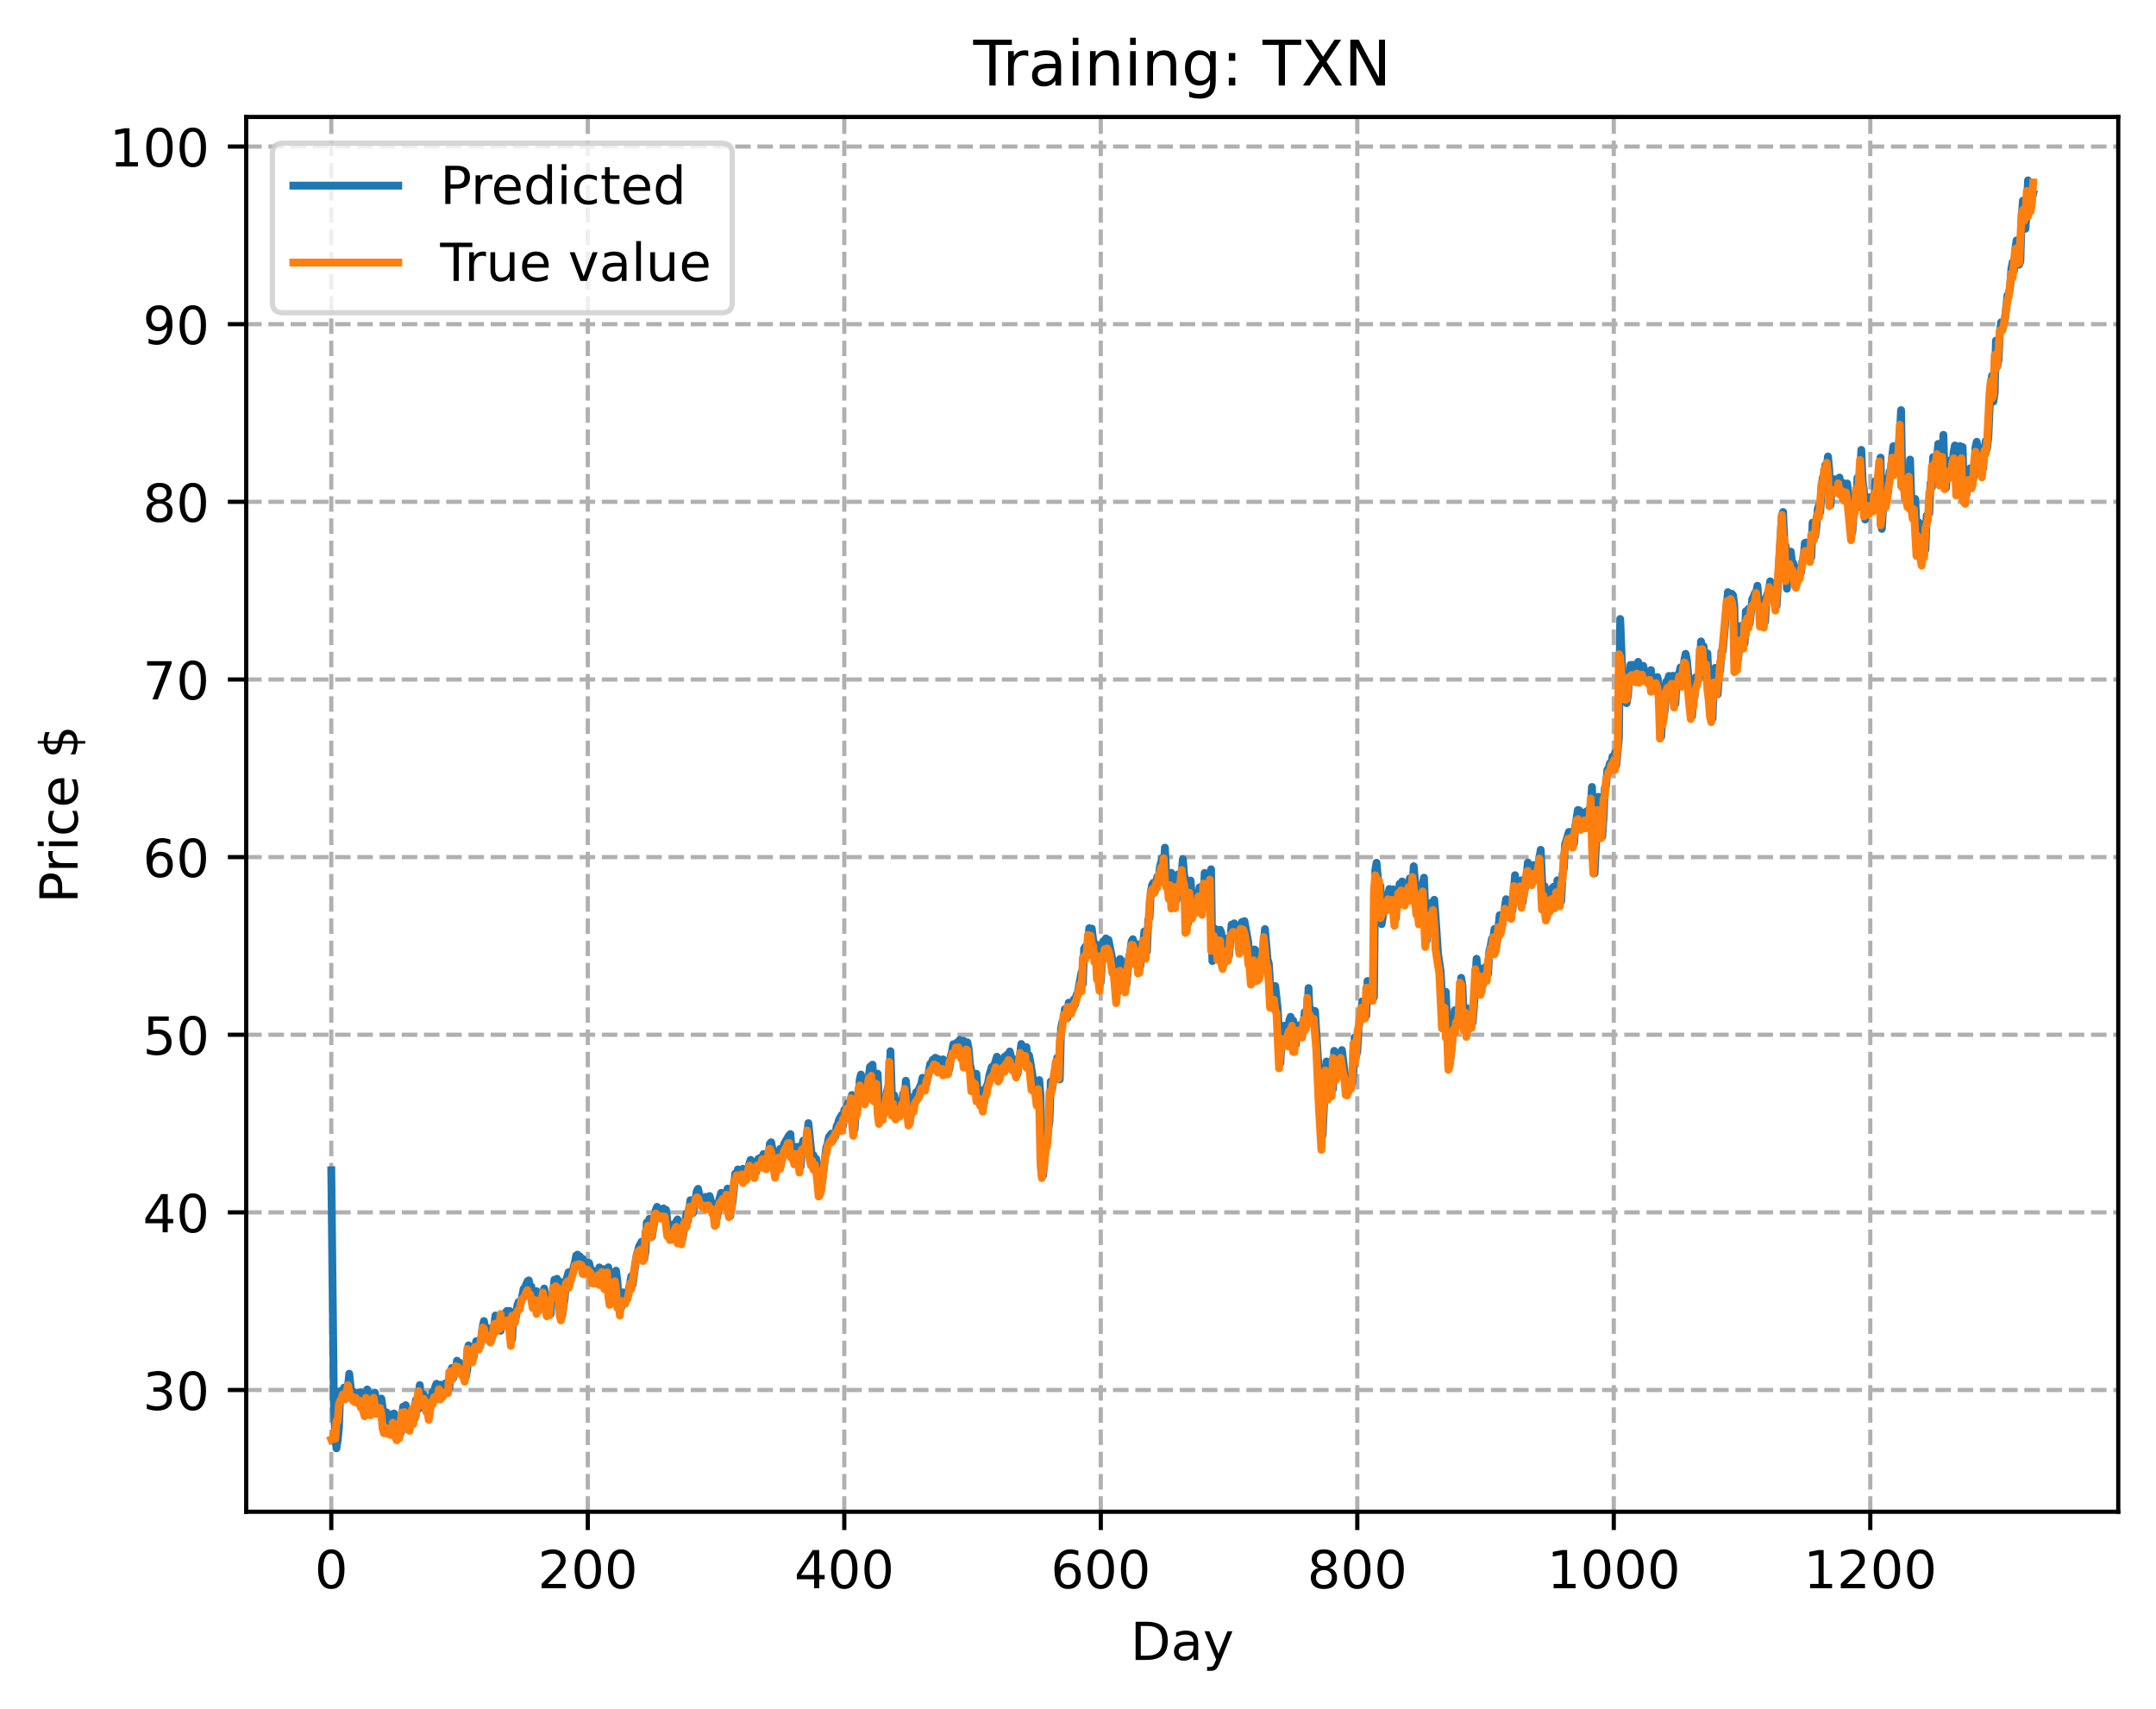 <?xml version="1.0" encoding="utf-8" standalone="no"?>
<!DOCTYPE svg PUBLIC "-//W3C//DTD SVG 1.1//EN"
  "http://www.w3.org/Graphics/SVG/1.1/DTD/svg11.dtd">
<!-- Created with matplotlib (https://matplotlib.org/) -->
<svg height="325.986pt" version="1.1" viewBox="0 0 411.286 325.986" width="411.286pt" xmlns="http://www.w3.org/2000/svg" xmlns:xlink="http://www.w3.org/1999/xlink">
 <defs>
  <style type="text/css">
*{stroke-linecap:butt;stroke-linejoin:round;}
  </style>
 </defs>
 <g id="figure_1">
  <g id="patch_1">
   <path d="M 0 325.986 
L 411.286 325.986 
L 411.286 0 
L 0 0 
z
" style="fill:#ffffff;"/>
  </g>
  <g id="axes_1">
   <g id="patch_2">
    <path d="M 46.966 288.43 
L 404.086 288.43 
L 404.086 22.318 
L 46.966 22.318 
z
" style="fill:#ffffff;"/>
   </g>
   <g id="matplotlib.axis_1">
    <g id="xtick_1">
     <g id="line2d_1">
      <path clip-path="url(#pa001370946)" d="M 63.198 288.43 
L 63.198 22.318 
" style="fill:none;stroke:#b0b0b0;stroke-dasharray:2.96,1.28;stroke-dashoffset:0;stroke-width:0.8;"/>
     </g>
     <g id="line2d_2">
      <defs>
       <path d="M 0 0 
L 0 3.5 
" id="m7bc0f8c0ba" style="stroke:#000000;stroke-width:0.8;"/>
      </defs>
      <g>
       <use style="stroke:#000000;stroke-width:0.8;" x="63.198" xlink:href="#m7bc0f8c0ba" y="288.43"/>
      </g>
     </g>
     <g id="text_1">
      <!-- 0 -->
      <defs>
       <path d="M 31.781 66.406 
Q 24.172 66.406 20.328 58.906 
Q 16.5 51.422 16.5 36.375 
Q 16.5 21.391 20.328 13.891 
Q 24.172 6.391 31.781 6.391 
Q 39.453 6.391 43.281 13.891 
Q 47.125 21.391 47.125 36.375 
Q 47.125 51.422 43.281 58.906 
Q 39.453 66.406 31.781 66.406 
z
M 31.781 74.219 
Q 44.047 74.219 50.516 64.516 
Q 56.984 54.828 56.984 36.375 
Q 56.984 17.969 50.516 8.266 
Q 44.047 -1.422 31.781 -1.422 
Q 19.531 -1.422 13.062 8.266 
Q 6.594 17.969 6.594 36.375 
Q 6.594 54.828 13.062 64.516 
Q 19.531 74.219 31.781 74.219 
z
" id="DejaVuSans-48"/>
      </defs>
      <g transform="translate(60.017 303.029)scale(0.1 -0.1)">
       <use xlink:href="#DejaVuSans-48"/>
      </g>
     </g>
    </g>
    <g id="xtick_2">
     <g id="line2d_3">
      <path clip-path="url(#pa001370946)" d="M 112.129 288.43 
L 112.129 22.318 
" style="fill:none;stroke:#b0b0b0;stroke-dasharray:2.96,1.28;stroke-dashoffset:0;stroke-width:0.8;"/>
     </g>
     <g id="line2d_4">
      <g>
       <use style="stroke:#000000;stroke-width:0.8;" x="112.129" xlink:href="#m7bc0f8c0ba" y="288.43"/>
      </g>
     </g>
     <g id="text_2">
      <!-- 200 -->
      <defs>
       <path d="M 19.188 8.297 
L 53.609 8.297 
L 53.609 0 
L 7.328 0 
L 7.328 8.297 
Q 12.938 14.109 22.625 23.891 
Q 32.328 33.688 34.812 36.531 
Q 39.547 41.844 41.422 45.531 
Q 43.312 49.219 43.312 52.781 
Q 43.312 58.594 39.234 62.25 
Q 35.156 65.922 28.609 65.922 
Q 23.969 65.922 18.812 64.312 
Q 13.672 62.703 7.812 59.422 
L 7.812 69.391 
Q 13.766 71.781 18.938 73 
Q 24.125 74.219 28.422 74.219 
Q 39.75 74.219 46.484 68.547 
Q 53.219 62.891 53.219 53.422 
Q 53.219 48.922 51.531 44.891 
Q 49.859 40.875 45.406 35.406 
Q 44.188 33.984 37.641 27.219 
Q 31.109 20.453 19.188 8.297 
z
" id="DejaVuSans-50"/>
      </defs>
      <g transform="translate(102.585 303.029)scale(0.1 -0.1)">
       <use xlink:href="#DejaVuSans-50"/>
       <use x="63.623" xlink:href="#DejaVuSans-48"/>
       <use x="127.246" xlink:href="#DejaVuSans-48"/>
      </g>
     </g>
    </g>
    <g id="xtick_3">
     <g id="line2d_5">
      <path clip-path="url(#pa001370946)" d="M 161.06 288.43 
L 161.06 22.318 
" style="fill:none;stroke:#b0b0b0;stroke-dasharray:2.96,1.28;stroke-dashoffset:0;stroke-width:0.8;"/>
     </g>
     <g id="line2d_6">
      <g>
       <use style="stroke:#000000;stroke-width:0.8;" x="161.06" xlink:href="#m7bc0f8c0ba" y="288.43"/>
      </g>
     </g>
     <g id="text_3">
      <!-- 400 -->
      <defs>
       <path d="M 37.797 64.312 
L 12.891 25.391 
L 37.797 25.391 
z
M 35.203 72.906 
L 47.609 72.906 
L 47.609 25.391 
L 58.016 25.391 
L 58.016 17.188 
L 47.609 17.188 
L 47.609 0 
L 37.797 0 
L 37.797 17.188 
L 4.891 17.188 
L 4.891 26.703 
z
" id="DejaVuSans-52"/>
      </defs>
      <g transform="translate(151.516 303.029)scale(0.1 -0.1)">
       <use xlink:href="#DejaVuSans-52"/>
       <use x="63.623" xlink:href="#DejaVuSans-48"/>
       <use x="127.246" xlink:href="#DejaVuSans-48"/>
      </g>
     </g>
    </g>
    <g id="xtick_4">
     <g id="line2d_7">
      <path clip-path="url(#pa001370946)" d="M 209.99 288.43 
L 209.99 22.318 
" style="fill:none;stroke:#b0b0b0;stroke-dasharray:2.96,1.28;stroke-dashoffset:0;stroke-width:0.8;"/>
     </g>
     <g id="line2d_8">
      <g>
       <use style="stroke:#000000;stroke-width:0.8;" x="209.99" xlink:href="#m7bc0f8c0ba" y="288.43"/>
      </g>
     </g>
     <g id="text_4">
      <!-- 600 -->
      <defs>
       <path d="M 33.016 40.375 
Q 26.375 40.375 22.484 35.828 
Q 18.609 31.297 18.609 23.391 
Q 18.609 15.531 22.484 10.953 
Q 26.375 6.391 33.016 6.391 
Q 39.656 6.391 43.531 10.953 
Q 47.406 15.531 47.406 23.391 
Q 47.406 31.297 43.531 35.828 
Q 39.656 40.375 33.016 40.375 
z
M 52.594 71.297 
L 52.594 62.312 
Q 48.875 64.062 45.094 64.984 
Q 41.312 65.922 37.594 65.922 
Q 27.828 65.922 22.672 59.328 
Q 17.531 52.734 16.797 39.406 
Q 19.672 43.656 24.016 45.922 
Q 28.375 48.188 33.594 48.188 
Q 44.578 48.188 50.953 41.516 
Q 57.328 34.859 57.328 23.391 
Q 57.328 12.156 50.688 5.359 
Q 44.047 -1.422 33.016 -1.422 
Q 20.359 -1.422 13.672 8.266 
Q 6.984 17.969 6.984 36.375 
Q 6.984 53.656 15.188 63.938 
Q 23.391 74.219 37.203 74.219 
Q 40.922 74.219 44.703 73.484 
Q 48.484 72.75 52.594 71.297 
z
" id="DejaVuSans-54"/>
      </defs>
      <g transform="translate(200.446 303.029)scale(0.1 -0.1)">
       <use xlink:href="#DejaVuSans-54"/>
       <use x="63.623" xlink:href="#DejaVuSans-48"/>
       <use x="127.246" xlink:href="#DejaVuSans-48"/>
      </g>
     </g>
    </g>
    <g id="xtick_5">
     <g id="line2d_9">
      <path clip-path="url(#pa001370946)" d="M 258.921 288.43 
L 258.921 22.318 
" style="fill:none;stroke:#b0b0b0;stroke-dasharray:2.96,1.28;stroke-dashoffset:0;stroke-width:0.8;"/>
     </g>
     <g id="line2d_10">
      <g>
       <use style="stroke:#000000;stroke-width:0.8;" x="258.921" xlink:href="#m7bc0f8c0ba" y="288.43"/>
      </g>
     </g>
     <g id="text_5">
      <!-- 800 -->
      <defs>
       <path d="M 31.781 34.625 
Q 24.75 34.625 20.719 30.859 
Q 16.703 27.094 16.703 20.516 
Q 16.703 13.922 20.719 10.156 
Q 24.75 6.391 31.781 6.391 
Q 38.812 6.391 42.859 10.172 
Q 46.922 13.969 46.922 20.516 
Q 46.922 27.094 42.891 30.859 
Q 38.875 34.625 31.781 34.625 
z
M 21.922 38.812 
Q 15.578 40.375 12.031 44.719 
Q 8.5 49.078 8.5 55.328 
Q 8.5 64.062 14.719 69.141 
Q 20.953 74.219 31.781 74.219 
Q 42.672 74.219 48.875 69.141 
Q 55.078 64.062 55.078 55.328 
Q 55.078 49.078 51.531 44.719 
Q 48 40.375 41.703 38.812 
Q 48.828 37.156 52.797 32.312 
Q 56.781 27.484 56.781 20.516 
Q 56.781 9.906 50.312 4.234 
Q 43.844 -1.422 31.781 -1.422 
Q 19.734 -1.422 13.25 4.234 
Q 6.781 9.906 6.781 20.516 
Q 6.781 27.484 10.781 32.312 
Q 14.797 37.156 21.922 38.812 
z
M 18.312 54.391 
Q 18.312 48.734 21.844 45.562 
Q 25.391 42.391 31.781 42.391 
Q 38.141 42.391 41.719 45.562 
Q 45.312 48.734 45.312 54.391 
Q 45.312 60.062 41.719 63.234 
Q 38.141 66.406 31.781 66.406 
Q 25.391 66.406 21.844 63.234 
Q 18.312 60.062 18.312 54.391 
z
" id="DejaVuSans-56"/>
      </defs>
      <g transform="translate(249.377 303.029)scale(0.1 -0.1)">
       <use xlink:href="#DejaVuSans-56"/>
       <use x="63.623" xlink:href="#DejaVuSans-48"/>
       <use x="127.246" xlink:href="#DejaVuSans-48"/>
      </g>
     </g>
    </g>
    <g id="xtick_6">
     <g id="line2d_11">
      <path clip-path="url(#pa001370946)" d="M 307.851 288.43 
L 307.851 22.318 
" style="fill:none;stroke:#b0b0b0;stroke-dasharray:2.96,1.28;stroke-dashoffset:0;stroke-width:0.8;"/>
     </g>
     <g id="line2d_12">
      <g>
       <use style="stroke:#000000;stroke-width:0.8;" x="307.851" xlink:href="#m7bc0f8c0ba" y="288.43"/>
      </g>
     </g>
     <g id="text_6">
      <!-- 1000 -->
      <defs>
       <path d="M 12.406 8.297 
L 28.516 8.297 
L 28.516 63.922 
L 10.984 60.406 
L 10.984 69.391 
L 28.422 72.906 
L 38.281 72.906 
L 38.281 8.297 
L 54.391 8.297 
L 54.391 0 
L 12.406 0 
z
" id="DejaVuSans-49"/>
      </defs>
      <g transform="translate(295.126 303.029)scale(0.1 -0.1)">
       <use xlink:href="#DejaVuSans-49"/>
       <use x="63.623" xlink:href="#DejaVuSans-48"/>
       <use x="127.246" xlink:href="#DejaVuSans-48"/>
       <use x="190.869" xlink:href="#DejaVuSans-48"/>
      </g>
     </g>
    </g>
    <g id="xtick_7">
     <g id="line2d_13">
      <path clip-path="url(#pa001370946)" d="M 356.782 288.43 
L 356.782 22.318 
" style="fill:none;stroke:#b0b0b0;stroke-dasharray:2.96,1.28;stroke-dashoffset:0;stroke-width:0.8;"/>
     </g>
     <g id="line2d_14">
      <g>
       <use style="stroke:#000000;stroke-width:0.8;" x="356.782" xlink:href="#m7bc0f8c0ba" y="288.43"/>
      </g>
     </g>
     <g id="text_7">
      <!-- 1200 -->
      <g transform="translate(344.057 303.029)scale(0.1 -0.1)">
       <use xlink:href="#DejaVuSans-49"/>
       <use x="63.623" xlink:href="#DejaVuSans-50"/>
       <use x="127.246" xlink:href="#DejaVuSans-48"/>
       <use x="190.869" xlink:href="#DejaVuSans-48"/>
      </g>
     </g>
    </g>
    <g id="text_8">
     <!-- Day -->
     <defs>
      <path d="M 19.672 64.797 
L 19.672 8.109 
L 31.594 8.109 
Q 46.688 8.109 53.688 14.938 
Q 60.688 21.781 60.688 36.531 
Q 60.688 51.172 53.688 57.984 
Q 46.688 64.797 31.594 64.797 
z
M 9.812 72.906 
L 30.078 72.906 
Q 51.266 72.906 61.172 64.094 
Q 71.094 55.281 71.094 36.531 
Q 71.094 17.672 61.125 8.828 
Q 51.172 0 30.078 0 
L 9.812 0 
z
" id="DejaVuSans-68"/>
      <path d="M 34.281 27.484 
Q 23.391 27.484 19.188 25 
Q 14.984 22.516 14.984 16.5 
Q 14.984 11.719 18.141 8.906 
Q 21.297 6.109 26.703 6.109 
Q 34.188 6.109 38.703 11.406 
Q 43.219 16.703 43.219 25.484 
L 43.219 27.484 
z
M 52.203 31.203 
L 52.203 0 
L 43.219 0 
L 43.219 8.297 
Q 40.141 3.328 35.547 0.953 
Q 30.953 -1.422 24.312 -1.422 
Q 15.922 -1.422 10.953 3.297 
Q 6 8.016 6 15.922 
Q 6 25.141 12.172 29.828 
Q 18.359 34.516 30.609 34.516 
L 43.219 34.516 
L 43.219 35.406 
Q 43.219 41.609 39.141 45 
Q 35.062 48.391 27.688 48.391 
Q 23 48.391 18.547 47.266 
Q 14.109 46.141 10.016 43.891 
L 10.016 52.203 
Q 14.938 54.109 19.578 55.047 
Q 24.219 56 28.609 56 
Q 40.484 56 46.344 49.844 
Q 52.203 43.703 52.203 31.203 
z
" id="DejaVuSans-97"/>
      <path d="M 32.172 -5.078 
Q 28.375 -14.844 24.75 -17.812 
Q 21.141 -20.797 15.094 -20.797 
L 7.906 -20.797 
L 7.906 -13.281 
L 13.188 -13.281 
Q 16.891 -13.281 18.938 -11.516 
Q 21 -9.766 23.484 -3.219 
L 25.094 0.875 
L 2.984 54.688 
L 12.5 54.688 
L 29.594 11.922 
L 46.688 54.688 
L 56.203 54.688 
z
" id="DejaVuSans-121"/>
     </defs>
     <g transform="translate(215.652 316.707)scale(0.1 -0.1)">
      <use xlink:href="#DejaVuSans-68"/>
      <use x="77.002" xlink:href="#DejaVuSans-97"/>
      <use x="138.281" xlink:href="#DejaVuSans-121"/>
     </g>
    </g>
   </g>
   <g id="matplotlib.axis_2">
    <g id="ytick_1">
     <g id="line2d_15">
      <path clip-path="url(#pa001370946)" d="M 46.966 265.203 
L 404.086 265.203 
" style="fill:none;stroke:#b0b0b0;stroke-dasharray:2.96,1.28;stroke-dashoffset:0;stroke-width:0.8;"/>
     </g>
     <g id="line2d_16">
      <defs>
       <path d="M 0 0 
L -3.5 0 
" id="mee1c25bc77" style="stroke:#000000;stroke-width:0.8;"/>
      </defs>
      <g>
       <use style="stroke:#000000;stroke-width:0.8;" x="46.966" xlink:href="#mee1c25bc77" y="265.203"/>
      </g>
     </g>
     <g id="text_9">
      <!-- 30 -->
      <defs>
       <path d="M 40.578 39.312 
Q 47.656 37.797 51.625 33 
Q 55.609 28.219 55.609 21.188 
Q 55.609 10.406 48.188 4.484 
Q 40.766 -1.422 27.094 -1.422 
Q 22.516 -1.422 17.656 -0.516 
Q 12.797 0.391 7.625 2.203 
L 7.625 11.719 
Q 11.719 9.328 16.594 8.109 
Q 21.484 6.891 26.812 6.891 
Q 36.078 6.891 40.938 10.547 
Q 45.797 14.203 45.797 21.188 
Q 45.797 27.641 41.281 31.266 
Q 36.766 34.906 28.719 34.906 
L 20.219 34.906 
L 20.219 43.016 
L 29.109 43.016 
Q 36.375 43.016 40.234 45.922 
Q 44.094 48.828 44.094 54.297 
Q 44.094 59.906 40.109 62.906 
Q 36.141 65.922 28.719 65.922 
Q 24.656 65.922 20.016 65.031 
Q 15.375 64.156 9.812 62.312 
L 9.812 71.094 
Q 15.438 72.656 20.344 73.438 
Q 25.25 74.219 29.594 74.219 
Q 40.828 74.219 47.359 69.109 
Q 53.906 64.016 53.906 55.328 
Q 53.906 49.266 50.438 45.094 
Q 46.969 40.922 40.578 39.312 
z
" id="DejaVuSans-51"/>
      </defs>
      <g transform="translate(27.241 269.002)scale(0.1 -0.1)">
       <use xlink:href="#DejaVuSans-51"/>
       <use x="63.623" xlink:href="#DejaVuSans-48"/>
      </g>
     </g>
    </g>
    <g id="ytick_2">
     <g id="line2d_17">
      <path clip-path="url(#pa001370946)" d="M 46.966 231.312 
L 404.086 231.312 
" style="fill:none;stroke:#b0b0b0;stroke-dasharray:2.96,1.28;stroke-dashoffset:0;stroke-width:0.8;"/>
     </g>
     <g id="line2d_18">
      <g>
       <use style="stroke:#000000;stroke-width:0.8;" x="46.966" xlink:href="#mee1c25bc77" y="231.312"/>
      </g>
     </g>
     <g id="text_10">
      <!-- 40 -->
      <g transform="translate(27.241 235.111)scale(0.1 -0.1)">
       <use xlink:href="#DejaVuSans-52"/>
       <use x="63.623" xlink:href="#DejaVuSans-48"/>
      </g>
     </g>
    </g>
    <g id="ytick_3">
     <g id="line2d_19">
      <path clip-path="url(#pa001370946)" d="M 46.966 197.421 
L 404.086 197.421 
" style="fill:none;stroke:#b0b0b0;stroke-dasharray:2.96,1.28;stroke-dashoffset:0;stroke-width:0.8;"/>
     </g>
     <g id="line2d_20">
      <g>
       <use style="stroke:#000000;stroke-width:0.8;" x="46.966" xlink:href="#mee1c25bc77" y="197.421"/>
      </g>
     </g>
     <g id="text_11">
      <!-- 50 -->
      <defs>
       <path d="M 10.797 72.906 
L 49.516 72.906 
L 49.516 64.594 
L 19.828 64.594 
L 19.828 46.734 
Q 21.969 47.469 24.109 47.828 
Q 26.266 48.188 28.422 48.188 
Q 40.625 48.188 47.75 41.5 
Q 54.891 34.812 54.891 23.391 
Q 54.891 11.625 47.562 5.094 
Q 40.234 -1.422 26.906 -1.422 
Q 22.312 -1.422 17.547 -0.641 
Q 12.797 0.141 7.719 1.703 
L 7.719 11.625 
Q 12.109 9.234 16.797 8.062 
Q 21.484 6.891 26.703 6.891 
Q 35.156 6.891 40.078 11.328 
Q 45.016 15.766 45.016 23.391 
Q 45.016 31 40.078 35.438 
Q 35.156 39.891 26.703 39.891 
Q 22.75 39.891 18.812 39.016 
Q 14.891 38.141 10.797 36.281 
z
" id="DejaVuSans-53"/>
      </defs>
      <g transform="translate(27.241 201.22)scale(0.1 -0.1)">
       <use xlink:href="#DejaVuSans-53"/>
       <use x="63.623" xlink:href="#DejaVuSans-48"/>
      </g>
     </g>
    </g>
    <g id="ytick_4">
     <g id="line2d_21">
      <path clip-path="url(#pa001370946)" d="M 46.966 163.53 
L 404.086 163.53 
" style="fill:none;stroke:#b0b0b0;stroke-dasharray:2.96,1.28;stroke-dashoffset:0;stroke-width:0.8;"/>
     </g>
     <g id="line2d_22">
      <g>
       <use style="stroke:#000000;stroke-width:0.8;" x="46.966" xlink:href="#mee1c25bc77" y="163.53"/>
      </g>
     </g>
     <g id="text_12">
      <!-- 60 -->
      <g transform="translate(27.241 167.329)scale(0.1 -0.1)">
       <use xlink:href="#DejaVuSans-54"/>
       <use x="63.623" xlink:href="#DejaVuSans-48"/>
      </g>
     </g>
    </g>
    <g id="ytick_5">
     <g id="line2d_23">
      <path clip-path="url(#pa001370946)" d="M 46.966 129.638 
L 404.086 129.638 
" style="fill:none;stroke:#b0b0b0;stroke-dasharray:2.96,1.28;stroke-dashoffset:0;stroke-width:0.8;"/>
     </g>
     <g id="line2d_24">
      <g>
       <use style="stroke:#000000;stroke-width:0.8;" x="46.966" xlink:href="#mee1c25bc77" y="129.638"/>
      </g>
     </g>
     <g id="text_13">
      <!-- 70 -->
      <defs>
       <path d="M 8.203 72.906 
L 55.078 72.906 
L 55.078 68.703 
L 28.609 0 
L 18.312 0 
L 43.219 64.594 
L 8.203 64.594 
z
" id="DejaVuSans-55"/>
      </defs>
      <g transform="translate(27.241 133.438)scale(0.1 -0.1)">
       <use xlink:href="#DejaVuSans-55"/>
       <use x="63.623" xlink:href="#DejaVuSans-48"/>
      </g>
     </g>
    </g>
    <g id="ytick_6">
     <g id="line2d_25">
      <path clip-path="url(#pa001370946)" d="M 46.966 95.747 
L 404.086 95.747 
" style="fill:none;stroke:#b0b0b0;stroke-dasharray:2.96,1.28;stroke-dashoffset:0;stroke-width:0.8;"/>
     </g>
     <g id="line2d_26">
      <g>
       <use style="stroke:#000000;stroke-width:0.8;" x="46.966" xlink:href="#mee1c25bc77" y="95.747"/>
      </g>
     </g>
     <g id="text_14">
      <!-- 80 -->
      <g transform="translate(27.241 99.546)scale(0.1 -0.1)">
       <use xlink:href="#DejaVuSans-56"/>
       <use x="63.623" xlink:href="#DejaVuSans-48"/>
      </g>
     </g>
    </g>
    <g id="ytick_7">
     <g id="line2d_27">
      <path clip-path="url(#pa001370946)" d="M 46.966 61.856 
L 404.086 61.856 
" style="fill:none;stroke:#b0b0b0;stroke-dasharray:2.96,1.28;stroke-dashoffset:0;stroke-width:0.8;"/>
     </g>
     <g id="line2d_28">
      <g>
       <use style="stroke:#000000;stroke-width:0.8;" x="46.966" xlink:href="#mee1c25bc77" y="61.856"/>
      </g>
     </g>
     <g id="text_15">
      <!-- 90 -->
      <defs>
       <path d="M 10.984 1.516 
L 10.984 10.5 
Q 14.703 8.734 18.5 7.812 
Q 22.312 6.891 25.984 6.891 
Q 35.75 6.891 40.891 13.453 
Q 46.047 20.016 46.781 33.406 
Q 43.953 29.203 39.594 26.953 
Q 35.25 24.703 29.984 24.703 
Q 19.047 24.703 12.672 31.312 
Q 6.297 37.938 6.297 49.422 
Q 6.297 60.641 12.938 67.422 
Q 19.578 74.219 30.609 74.219 
Q 43.266 74.219 49.922 64.516 
Q 56.594 54.828 56.594 36.375 
Q 56.594 19.141 48.406 8.859 
Q 40.234 -1.422 26.422 -1.422 
Q 22.703 -1.422 18.891 -0.688 
Q 15.094 0.047 10.984 1.516 
z
M 30.609 32.422 
Q 37.25 32.422 41.125 36.953 
Q 45.016 41.5 45.016 49.422 
Q 45.016 57.281 41.125 61.844 
Q 37.25 66.406 30.609 66.406 
Q 23.969 66.406 20.094 61.844 
Q 16.219 57.281 16.219 49.422 
Q 16.219 41.5 20.094 36.953 
Q 23.969 32.422 30.609 32.422 
z
" id="DejaVuSans-57"/>
      </defs>
      <g transform="translate(27.241 65.655)scale(0.1 -0.1)">
       <use xlink:href="#DejaVuSans-57"/>
       <use x="63.623" xlink:href="#DejaVuSans-48"/>
      </g>
     </g>
    </g>
    <g id="ytick_8">
     <g id="line2d_29">
      <path clip-path="url(#pa001370946)" d="M 46.966 27.965 
L 404.086 27.965 
" style="fill:none;stroke:#b0b0b0;stroke-dasharray:2.96,1.28;stroke-dashoffset:0;stroke-width:0.8;"/>
     </g>
     <g id="line2d_30">
      <g>
       <use style="stroke:#000000;stroke-width:0.8;" x="46.966" xlink:href="#mee1c25bc77" y="27.965"/>
      </g>
     </g>
     <g id="text_16">
      <!-- 100 -->
      <g transform="translate(20.878 31.764)scale(0.1 -0.1)">
       <use xlink:href="#DejaVuSans-49"/>
       <use x="63.623" xlink:href="#DejaVuSans-48"/>
       <use x="127.246" xlink:href="#DejaVuSans-48"/>
      </g>
     </g>
    </g>
    <g id="text_17">
     <!-- Price $ -->
     <defs>
      <path d="M 19.672 64.797 
L 19.672 37.406 
L 32.078 37.406 
Q 38.969 37.406 42.719 40.969 
Q 46.484 44.531 46.484 51.125 
Q 46.484 57.672 42.719 61.234 
Q 38.969 64.797 32.078 64.797 
z
M 9.812 72.906 
L 32.078 72.906 
Q 44.344 72.906 50.609 67.359 
Q 56.891 61.812 56.891 51.125 
Q 56.891 40.328 50.609 34.812 
Q 44.344 29.297 32.078 29.297 
L 19.672 29.297 
L 19.672 0 
L 9.812 0 
z
" id="DejaVuSans-80"/>
      <path d="M 41.109 46.297 
Q 39.594 47.172 37.812 47.578 
Q 36.031 48 33.891 48 
Q 26.266 48 22.188 43.047 
Q 18.109 38.094 18.109 28.812 
L 18.109 0 
L 9.078 0 
L 9.078 54.688 
L 18.109 54.688 
L 18.109 46.188 
Q 20.953 51.172 25.484 53.578 
Q 30.031 56 36.531 56 
Q 37.453 56 38.578 55.875 
Q 39.703 55.766 41.062 55.516 
z
" id="DejaVuSans-114"/>
      <path d="M 9.422 54.688 
L 18.406 54.688 
L 18.406 0 
L 9.422 0 
z
M 9.422 75.984 
L 18.406 75.984 
L 18.406 64.594 
L 9.422 64.594 
z
" id="DejaVuSans-105"/>
      <path d="M 48.781 52.594 
L 48.781 44.188 
Q 44.969 46.297 41.141 47.344 
Q 37.312 48.391 33.406 48.391 
Q 24.656 48.391 19.812 42.844 
Q 14.984 37.312 14.984 27.297 
Q 14.984 17.281 19.812 11.734 
Q 24.656 6.203 33.406 6.203 
Q 37.312 6.203 41.141 7.25 
Q 44.969 8.297 48.781 10.406 
L 48.781 2.094 
Q 45.016 0.344 40.984 -0.531 
Q 36.969 -1.422 32.422 -1.422 
Q 20.062 -1.422 12.781 6.344 
Q 5.516 14.109 5.516 27.297 
Q 5.516 40.672 12.859 48.328 
Q 20.219 56 33.016 56 
Q 37.156 56 41.109 55.141 
Q 45.062 54.297 48.781 52.594 
z
" id="DejaVuSans-99"/>
      <path d="M 56.203 29.594 
L 56.203 25.203 
L 14.891 25.203 
Q 15.484 15.922 20.484 11.062 
Q 25.484 6.203 34.422 6.203 
Q 39.594 6.203 44.453 7.469 
Q 49.312 8.734 54.109 11.281 
L 54.109 2.781 
Q 49.266 0.734 44.188 -0.344 
Q 39.109 -1.422 33.891 -1.422 
Q 20.797 -1.422 13.156 6.188 
Q 5.516 13.812 5.516 26.812 
Q 5.516 40.234 12.766 48.109 
Q 20.016 56 32.328 56 
Q 43.359 56 49.781 48.891 
Q 56.203 41.797 56.203 29.594 
z
M 47.219 32.234 
Q 47.125 39.594 43.094 43.984 
Q 39.062 48.391 32.422 48.391 
Q 24.906 48.391 20.391 44.141 
Q 15.875 39.891 15.188 32.172 
z
" id="DejaVuSans-101"/>
      <path id="DejaVuSans-32"/>
      <path d="M 33.797 -14.703 
L 28.906 -14.703 
L 28.859 0 
Q 23.734 0.094 18.609 1.188 
Q 13.484 2.297 8.297 4.5 
L 8.297 13.281 
Q 13.281 10.156 18.375 8.562 
Q 23.484 6.984 28.906 6.938 
L 28.906 29.203 
Q 18.109 30.953 13.203 35.156 
Q 8.297 39.359 8.297 46.688 
Q 8.297 54.641 13.625 59.219 
Q 18.953 63.812 28.906 64.5 
L 28.906 75.984 
L 33.797 75.984 
L 33.797 64.656 
Q 38.328 64.453 42.578 63.688 
Q 46.828 62.938 50.875 61.625 
L 50.875 53.078 
Q 46.828 55.125 42.547 56.25 
Q 38.281 57.375 33.797 57.562 
L 33.797 36.719 
Q 44.875 35.016 50.094 30.609 
Q 55.328 26.219 55.328 18.609 
Q 55.328 10.359 49.781 5.594 
Q 44.234 0.828 33.797 0.094 
z
M 28.906 37.594 
L 28.906 57.625 
Q 23.25 56.984 20.266 54.391 
Q 17.281 51.812 17.281 47.516 
Q 17.281 43.312 20.031 40.969 
Q 22.797 38.625 28.906 37.594 
z
M 33.797 28.219 
L 33.797 7.078 
Q 39.984 7.906 43.141 10.594 
Q 46.297 13.281 46.297 17.672 
Q 46.297 21.969 43.281 24.5 
Q 40.281 27.047 33.797 28.219 
z
" id="DejaVuSans-36"/>
     </defs>
     <g transform="translate(14.798 172.342)rotate(-90)scale(0.1 -0.1)">
      <use xlink:href="#DejaVuSans-80"/>
      <use x="58.553" xlink:href="#DejaVuSans-114"/>
      <use x="99.666" xlink:href="#DejaVuSans-105"/>
      <use x="127.449" xlink:href="#DejaVuSans-99"/>
      <use x="182.43" xlink:href="#DejaVuSans-101"/>
      <use x="243.953" xlink:href="#DejaVuSans-32"/>
      <use x="275.74" xlink:href="#DejaVuSans-36"/>
     </g>
    </g>
   </g>
   <g id="line2d_31">
    <path clip-path="url(#pa001370946)" d="M 63.198 223.282 
L 63.688 267.431 
L 63.932 273.308 
L 64.177 276.334 
L 64.422 274.802 
L 64.666 272.282 
L 64.911 265.413 
L 65.156 266.033 
L 65.645 264.733 
L 65.89 265.855 
L 66.134 266.119 
L 66.379 264.655 
L 66.623 262.094 
L 67.113 266.743 
L 67.357 265.469 
L 67.602 266.09 
L 67.847 267.083 
L 68.091 265.745 
L 68.336 267.41 
L 68.581 267.939 
L 68.825 265.673 
L 69.07 266.878 
L 69.315 266.003 
L 69.559 267.871 
L 69.804 268.345 
L 70.049 265.112 
L 70.538 269.054 
L 70.783 269.7 
L 71.517 265.698 
L 72.006 269.077 
L 72.495 267.838 
L 72.74 266.835 
L 73.229 270.141 
L 73.474 270.174 
L 73.718 269.452 
L 73.963 272.504 
L 74.208 272.346 
L 74.452 271.904 
L 74.697 272.123 
L 74.942 269.766 
L 75.186 269.694 
L 75.676 274.074 
L 75.92 273.685 
L 76.165 272.888 
L 76.41 273.459 
L 76.899 268.383 
L 77.144 269.486 
L 77.388 268.094 
L 77.878 272.586 
L 78.122 272.284 
L 78.367 271.338 
L 78.611 271.164 
L 78.856 268.871 
L 79.101 270.678 
L 79.345 267.102 
L 79.59 269.064 
L 80.079 264.263 
L 80.324 267.253 
L 80.569 268.56 
L 80.813 266.039 
L 81.058 267.154 
L 81.303 267.636 
L 81.547 268.524 
L 81.792 267.799 
L 82.037 268.97 
L 82.281 266.535 
L 82.526 265.566 
L 82.771 266.144 
L 83.015 264.63 
L 83.26 264.013 
L 83.505 265.093 
L 83.994 264.192 
L 84.239 266.108 
L 84.483 265.283 
L 84.728 264.908 
L 84.972 263.92 
L 85.217 265.15 
L 85.462 264.324 
L 85.706 264.885 
L 85.951 261.842 
L 86.196 260.998 
L 86.44 262.956 
L 86.685 261.906 
L 86.93 261.404 
L 87.174 259.612 
L 87.419 260.145 
L 87.664 259.975 
L 87.908 261.235 
L 88.153 260.482 
L 88.398 260.581 
L 88.887 262.603 
L 89.132 261.358 
L 89.376 256.7 
L 89.621 258.026 
L 89.866 258.122 
L 90.11 257.406 
L 90.355 258.901 
L 90.844 255.878 
L 91.333 256.847 
L 91.578 256.883 
L 91.823 255.368 
L 92.067 253.152 
L 92.312 252.047 
L 92.801 254.649 
L 93.046 253.404 
L 93.291 254.614 
L 93.535 253.598 
L 93.78 255.043 
L 94.269 252.913 
L 94.514 250.99 
L 94.759 253.178 
L 95.003 251.459 
L 95.493 253.898 
L 95.737 250.824 
L 95.982 252.044 
L 96.227 252.026 
L 96.471 250.388 
L 96.716 250.108 
L 96.96 251.273 
L 97.205 250.118 
L 97.694 255.515 
L 97.939 250.382 
L 98.184 252.276 
L 98.428 251.234 
L 98.673 249.142 
L 98.918 248.42 
L 99.162 248.488 
L 99.407 248.421 
L 99.896 245.88 
L 100.141 245.621 
L 100.63 244.449 
L 100.875 244.289 
L 101.12 246.259 
L 101.364 245.447 
L 101.854 249.487 
L 102.098 248.437 
L 102.343 246.342 
L 102.587 248.583 
L 102.832 247.951 
L 103.077 248.025 
L 103.321 246.658 
L 103.566 247.661 
L 103.811 245.847 
L 104.055 247.635 
L 104.3 248.289 
L 104.545 250.199 
L 104.789 248.865 
L 105.034 250.753 
L 105.279 247.574 
L 105.523 246.559 
L 105.768 244.159 
L 106.013 244.744 
L 106.257 243.988 
L 106.502 246.187 
L 106.747 244.513 
L 106.991 249.625 
L 107.236 251.051 
L 107.725 247.71 
L 107.97 244.399 
L 108.459 242.741 
L 108.704 244.465 
L 109.682 240.784 
L 109.927 239.54 
L 110.172 239.382 
L 110.416 239.672 
L 110.661 239.751 
L 110.906 241.108 
L 111.15 240.174 
L 111.395 241.96 
L 111.64 242.469 
L 111.884 240.859 
L 112.129 241.943 
L 112.374 240.955 
L 112.618 242.056 
L 112.863 242.228 
L 113.108 244.158 
L 113.352 244.879 
L 113.842 242.677 
L 114.086 243.378 
L 114.331 241.811 
L 114.575 243.894 
L 114.82 243.495 
L 115.065 242.138 
L 115.554 245.139 
L 116.043 241.792 
L 116.288 245.906 
L 116.533 247.648 
L 116.777 245.249 
L 117.022 244.801 
L 117.511 242.431 
L 117.756 244.163 
L 118.001 247.762 
L 118.245 247.147 
L 118.49 249.545 
L 118.735 246.559 
L 118.979 246.851 
L 119.224 247.549 
L 119.958 246.011 
L 120.447 243.47 
L 120.692 245.118 
L 121.426 239.598 
L 121.915 237.801 
L 122.404 236.913 
L 122.894 240.209 
L 123.138 238.83 
L 123.383 233.242 
L 123.628 233.186 
L 123.872 232.552 
L 124.362 235.941 
L 124.851 232.865 
L 125.096 230.861 
L 125.34 230.258 
L 125.83 231.895 
L 126.074 232.121 
L 126.319 230.985 
L 126.563 230.555 
L 126.808 231.658 
L 127.053 230.837 
L 127.542 234.908 
L 127.787 234.22 
L 128.031 235.383 
L 128.276 233.691 
L 128.521 235.265 
L 128.765 233.737 
L 129.01 233.021 
L 129.255 232.661 
L 129.499 236.221 
L 129.989 234.746 
L 130.233 236.233 
L 130.967 231.489 
L 131.212 233.022 
L 131.701 228.985 
L 132.191 231.456 
L 132.68 228.748 
L 132.924 227.259 
L 133.169 226.823 
L 133.658 228.986 
L 134.148 229.809 
L 134.392 228.835 
L 134.637 228.356 
L 134.882 229.669 
L 135.371 228.203 
L 136.105 230.981 
L 136.35 231.456 
L 136.594 232.802 
L 136.839 232.061 
L 137.084 229.326 
L 137.573 227.593 
L 137.818 229.38 
L 138.062 227.84 
L 138.307 228.645 
L 138.796 226.777 
L 139.285 232.047 
L 139.775 229.16 
L 140.264 223.902 
L 140.509 224.821 
L 140.753 223.12 
L 140.998 224.044 
L 141.243 224.211 
L 141.487 224.892 
L 141.732 222.997 
L 141.977 224.482 
L 142.221 223.053 
L 142.466 224.258 
L 142.711 223.559 
L 142.955 221.983 
L 143.2 221.292 
L 144.178 223.78 
L 144.423 221.709 
L 144.668 221.087 
L 144.912 221.844 
L 145.157 220.818 
L 145.402 222.391 
L 145.646 220.176 
L 145.891 221.184 
L 146.136 220.434 
L 146.38 221.942 
L 146.625 220.88 
L 146.87 218.208 
L 147.114 217.944 
L 147.604 220.698 
L 148.093 223.576 
L 148.338 221.932 
L 148.582 221.063 
L 148.827 219.189 
L 149.072 221.501 
L 149.561 218.289 
L 150.539 216.599 
L 150.784 216.384 
L 151.029 219.717 
L 151.273 218.751 
L 151.518 220.533 
L 151.763 221.323 
L 152.007 218.804 
L 152.252 220.105 
L 152.497 219.333 
L 152.741 222.58 
L 152.986 218.561 
L 153.231 217.613 
L 153.475 218.579 
L 153.72 218.012 
L 153.965 216.868 
L 154.209 214.286 
L 154.943 221.47 
L 155.188 220.404 
L 155.433 222.687 
L 155.677 221.07 
L 156.411 227.22 
L 156.9 224.998 
L 157.634 218.887 
L 157.879 218.301 
L 158.124 216.946 
L 158.613 216.286 
L 158.858 217.627 
L 159.102 216.295 
L 159.347 216.819 
L 159.592 214.924 
L 159.836 214.422 
L 160.081 213.593 
L 160.57 212.731 
L 160.815 214.802 
L 161.06 211.762 
L 161.304 213.358 
L 161.549 211.343 
L 161.794 210.439 
L 162.038 210.354 
L 162.283 211.717 
L 162.527 208.919 
L 163.017 215.515 
L 163.261 212.119 
L 163.506 211.686 
L 163.751 210.725 
L 163.995 206.002 
L 164.24 205.02 
L 164.485 208.22 
L 164.729 207.561 
L 165.219 209.921 
L 165.953 203.557 
L 166.442 203.132 
L 166.687 207.63 
L 166.931 208.728 
L 167.421 204.851 
L 167.665 210.391 
L 167.91 212.936 
L 168.399 209.699 
L 168.644 212.592 
L 168.888 209.892 
L 169.378 207.477 
L 169.622 208.369 
L 169.867 200.558 
L 170.112 208.279 
L 170.356 211.549 
L 170.601 208.975 
L 170.846 211.62 
L 171.09 213.03 
L 171.335 210.137 
L 171.58 210.692 
L 171.824 211.924 
L 172.069 210.624 
L 172.314 208.625 
L 172.558 210.572 
L 172.803 206.201 
L 173.537 214.093 
L 173.782 212.563 
L 174.026 209.832 
L 174.271 209.284 
L 174.515 210.154 
L 174.76 208.409 
L 175.005 208.419 
L 175.739 206.821 
L 175.983 205.641 
L 176.473 205.813 
L 176.717 206.823 
L 177.207 204.325 
L 177.451 202.998 
L 177.696 202.792 
L 177.941 202.183 
L 178.185 202.431 
L 178.43 201.815 
L 178.675 203.37 
L 178.919 202.026 
L 179.164 203.115 
L 179.409 202.601 
L 179.653 202.74 
L 179.898 202.119 
L 180.142 203.661 
L 180.387 202.601 
L 180.632 204.053 
L 180.876 204.596 
L 181.121 203.813 
L 181.366 201.446 
L 181.61 200.617 
L 181.855 199.23 
L 182.344 201.201 
L 182.589 198.878 
L 182.834 200.339 
L 183.078 198.418 
L 183.323 200.089 
L 183.568 200.938 
L 183.812 198.56 
L 184.057 201.938 
L 184.302 199.592 
L 184.546 198.87 
L 184.791 200.091 
L 185.036 203.1 
L 185.28 204.161 
L 185.525 207.158 
L 185.77 204.875 
L 186.014 206.878 
L 186.259 204.865 
L 186.503 208.726 
L 186.748 209.221 
L 186.993 208.014 
L 187.237 209.705 
L 187.482 208.615 
L 187.727 210.387 
L 187.971 207.79 
L 188.461 206.738 
L 188.705 205.279 
L 189.195 203.564 
L 189.439 203.59 
L 189.684 203.223 
L 190.173 201.613 
L 190.418 202.837 
L 190.663 205.014 
L 191.397 202.315 
L 191.641 201.615 
L 191.886 203.173 
L 192.13 201.228 
L 192.375 202.562 
L 192.62 200.619 
L 193.109 202.563 
L 193.354 203.43 
L 193.598 202.149 
L 194.088 204.967 
L 194.577 201.451 
L 194.822 199.18 
L 195.066 200.956 
L 195.311 201.794 
L 195.8 199.771 
L 196.045 202.388 
L 196.29 201.322 
L 196.534 202.525 
L 197.268 207.16 
L 197.513 207.403 
L 197.758 207.961 
L 198.002 210.169 
L 198.247 206.071 
L 198.491 209.084 
L 198.736 222.072 
L 198.981 224.27 
L 199.715 216.413 
L 199.959 215.485 
L 200.204 213.914 
L 200.449 206.338 
L 200.693 207.832 
L 201.183 204.731 
L 201.427 203.701 
L 201.672 201.828 
L 201.917 203.05 
L 202.161 205.96 
L 202.406 196.252 
L 202.651 194.952 
L 202.895 194.534 
L 203.14 192.526 
L 203.385 193.977 
L 203.629 194.255 
L 203.874 191.306 
L 204.118 192.209 
L 204.363 192.28 
L 204.608 192.615 
L 204.852 190.682 
L 205.097 191.673 
L 205.342 189.859 
L 205.586 189.443 
L 206.32 185.461 
L 206.565 187.719 
L 206.81 181.02 
L 207.054 180.601 
L 207.299 182.394 
L 207.544 180.643 
L 207.788 177.09 
L 208.033 178.644 
L 208.278 177.18 
L 208.522 179.313 
L 208.767 180.091 
L 209.012 182.525 
L 209.256 180.27 
L 209.501 185.29 
L 209.746 185.71 
L 209.99 187.35 
L 210.479 179.554 
L 210.724 181.418 
L 210.969 179.039 
L 211.213 180.007 
L 211.458 179.319 
L 212.437 184.286 
L 212.681 183.784 
L 213.171 189.427 
L 213.66 182.966 
L 213.905 183.248 
L 214.149 185.923 
L 214.883 187.819 
L 215.373 182.77 
L 215.617 181.584 
L 215.862 179.609 
L 216.106 179.19 
L 216.596 181.025 
L 216.84 183.196 
L 217.085 180.181 
L 217.33 185.006 
L 217.574 184.185 
L 217.819 180.971 
L 218.064 180.234 
L 218.308 177.708 
L 218.553 181.098 
L 218.798 181.527 
L 219.042 175.454 
L 219.287 175.12 
L 219.532 170.17 
L 219.776 168.851 
L 220.021 168.428 
L 220.266 170.251 
L 220.51 169.156 
L 220.755 167.288 
L 221 168.524 
L 221.244 165.487 
L 221.734 163.661 
L 221.978 166.343 
L 222.223 161.727 
L 222.467 167.048 
L 222.712 168.078 
L 222.957 167.119 
L 223.201 169.804 
L 223.446 166.532 
L 223.691 171.46 
L 223.935 170.589 
L 224.18 170.752 
L 224.425 171.787 
L 224.669 166.859 
L 224.914 168.952 
L 225.403 166.703 
L 225.648 163.899 
L 225.893 166.938 
L 226.137 167.946 
L 226.382 176.735 
L 226.627 176.139 
L 227.116 168.002 
L 227.605 173.832 
L 227.85 172.207 
L 228.094 172.309 
L 228.339 171.866 
L 228.584 171.818 
L 228.828 169.294 
L 229.073 170.229 
L 229.562 173.169 
L 229.807 166.546 
L 230.052 167.73 
L 230.296 171.352 
L 230.541 167.792 
L 230.786 167.676 
L 231.03 165.855 
L 231.275 183.362 
L 231.52 181.726 
L 231.764 177.198 
L 232.009 179.201 
L 232.254 179.581 
L 232.498 181.846 
L 232.743 177.398 
L 232.988 178.004 
L 233.232 182.387 
L 233.477 183.651 
L 233.966 179.088 
L 234.455 182.387 
L 234.945 176.412 
L 235.189 176.482 
L 235.434 176.161 
L 235.923 177.826 
L 236.413 178.892 
L 236.657 181.452 
L 236.902 175.919 
L 237.147 176.762 
L 237.391 175.743 
L 238.125 179.808 
L 238.37 182.555 
L 238.615 183.144 
L 238.859 186.083 
L 239.104 185.352 
L 239.349 181.162 
L 239.838 186.02 
L 240.327 185.17 
L 240.572 184.189 
L 240.816 181.213 
L 241.061 180.477 
L 241.306 177.267 
L 241.795 182.999 
L 242.04 183.825 
L 242.529 190.995 
L 242.774 191.09 
L 243.018 188.702 
L 243.263 188.125 
L 243.752 192.609 
L 244.242 202.866 
L 244.486 198.503 
L 244.976 195.698 
L 245.22 197.799 
L 245.465 198.872 
L 245.709 198.12 
L 245.954 194.675 
L 246.199 194.005 
L 246.443 199.609 
L 246.688 194.705 
L 246.933 199.628 
L 247.177 199.391 
L 247.422 196.003 
L 247.667 197.199 
L 247.911 195.575 
L 248.156 196.775 
L 248.401 195.651 
L 248.645 196.839 
L 248.89 193.091 
L 249.135 195.727 
L 249.379 195.05 
L 249.624 188.515 
L 249.869 194.331 
L 250.113 192.587 
L 250.358 194.413 
L 250.603 193.84 
L 250.847 192.873 
L 251.581 204.535 
L 252.07 213.392 
L 252.315 216.596 
L 252.804 205.238 
L 253.049 202.525 
L 253.294 204.087 
L 253.538 209.222 
L 253.783 205.274 
L 254.028 204.389 
L 254.272 207.817 
L 254.517 200.502 
L 254.762 203.93 
L 255.006 205.499 
L 255.496 203.569 
L 255.985 200.349 
L 256.964 208.353 
L 257.208 208.261 
L 257.453 207.526 
L 257.697 205.337 
L 257.942 206.687 
L 258.187 204.511 
L 258.431 197.901 
L 258.676 201.569 
L 258.921 200.64 
L 259.165 196.168 
L 259.41 194.781 
L 259.899 191.024 
L 260.144 193.574 
L 260.389 191.731 
L 260.633 193.798 
L 260.878 187.172 
L 261.123 188.536 
L 261.367 187.567 
L 261.612 187.195 
L 262.101 190.273 
L 262.346 166.098 
L 262.591 164.612 
L 263.08 169.924 
L 263.325 168.982 
L 263.569 176.33 
L 264.303 171.576 
L 264.548 172.929 
L 264.792 170.681 
L 265.037 169.606 
L 265.526 173.116 
L 265.771 169.688 
L 266.016 173.341 
L 266.26 175.235 
L 266.505 172.437 
L 266.75 171.524 
L 266.994 168.639 
L 267.239 169.635 
L 267.484 168.173 
L 267.728 171.229 
L 267.973 169.302 
L 268.218 171.643 
L 268.952 167.57 
L 269.196 170.763 
L 269.441 169.471 
L 269.685 165.276 
L 270.419 173.693 
L 270.664 171.918 
L 270.909 175.06 
L 271.153 174.09 
L 271.398 168.699 
L 271.643 167.449 
L 272.132 179.528 
L 272.377 175.872 
L 272.621 176.805 
L 272.866 172.866 
L 273.111 172.201 
L 273.355 174.394 
L 273.6 171.667 
L 273.845 174.78 
L 274.334 182.057 
L 274.823 185.274 
L 275.313 194.383 
L 275.557 190.771 
L 275.802 189.229 
L 276.046 194.877 
L 276.291 194.331 
L 276.536 202.919 
L 276.78 201.418 
L 277.025 199.004 
L 277.514 192.739 
L 277.759 194.742 
L 278.004 192.837 
L 278.248 194.281 
L 278.493 191.984 
L 278.738 186.563 
L 278.982 188.069 
L 279.227 194.662 
L 279.472 196.625 
L 279.716 192.303 
L 279.961 196.609 
L 280.206 192.982 
L 280.45 194.19 
L 280.695 192.946 
L 280.94 195.09 
L 281.184 191.968 
L 281.673 182.929 
L 281.918 186.052 
L 282.163 187.676 
L 282.407 184.767 
L 282.652 188.445 
L 282.897 187.824 
L 283.141 185.493 
L 283.386 184.509 
L 283.631 184.274 
L 283.875 185.811 
L 284.12 181.365 
L 284.365 180.483 
L 284.609 179.076 
L 284.854 179.012 
L 285.099 177.234 
L 285.343 181.24 
L 285.588 179.609 
L 286.077 174.62 
L 286.322 177.223 
L 286.567 176.541 
L 287.301 171.56 
L 287.545 172.793 
L 288.034 174.228 
L 288.279 173.063 
L 288.524 173.719 
L 289.013 166.985 
L 289.258 171.088 
L 289.502 169.019 
L 289.747 170.644 
L 289.992 170.745 
L 290.236 167.954 
L 290.481 172.15 
L 290.726 168.839 
L 290.97 169.466 
L 291.46 164.576 
L 291.704 164.918 
L 291.949 166.471 
L 292.194 165.972 
L 292.438 168.212 
L 292.683 165.04 
L 292.928 166.329 
L 293.172 166.925 
L 293.906 162.139 
L 294.395 172.88 
L 294.64 169.054 
L 295.129 174.237 
L 295.619 170.79 
L 295.863 172.26 
L 296.108 169.442 
L 296.353 169.205 
L 296.597 171.646 
L 296.842 172.16 
L 297.087 167.963 
L 297.331 170.807 
L 297.576 168.487 
L 297.821 171.954 
L 298.065 166.896 
L 298.31 165.745 
L 298.555 161.112 
L 299.289 158.729 
L 299.533 160.905 
L 299.778 158.716 
L 300.022 160.484 
L 300.267 160.906 
L 300.512 157.645 
L 301.001 154.554 
L 301.246 154.615 
L 301.49 156.836 
L 301.735 158.024 
L 301.98 155.595 
L 302.224 156.571 
L 302.469 154.901 
L 302.714 157.176 
L 302.958 154.608 
L 303.203 154.394 
L 303.448 154.363 
L 303.692 150.149 
L 303.937 161.592 
L 304.182 166.631 
L 304.916 152.028 
L 305.405 158.642 
L 305.649 159.613 
L 305.894 156.188 
L 306.139 150.375 
L 306.383 149.898 
L 306.628 146.864 
L 306.873 146.625 
L 307.117 145.622 
L 307.362 145.832 
L 307.607 144.346 
L 307.851 146.072 
L 308.096 143.6 
L 308.341 145.989 
L 308.83 140.829 
L 309.075 118.097 
L 309.564 130.495 
L 309.809 132.148 
L 310.053 130.536 
L 310.298 134.155 
L 310.543 132.735 
L 311.032 126.858 
L 311.277 127.907 
L 311.521 126.854 
L 311.766 128.806 
L 312.01 127.919 
L 312.255 128.802 
L 312.5 126.281 
L 312.744 128.883 
L 312.989 128.839 
L 313.234 127.56 
L 313.478 127.039 
L 313.723 128.48 
L 314.212 128.991 
L 314.702 129.561 
L 314.946 127.846 
L 315.191 130.926 
L 315.436 129.888 
L 315.68 129.855 
L 315.925 130.108 
L 316.17 129.177 
L 316.659 132.344 
L 316.904 140.533 
L 317.148 135.113 
L 317.393 136.739 
L 317.637 135.089 
L 317.882 130.015 
L 318.127 129.87 
L 318.371 128.963 
L 318.616 131.072 
L 319.105 128.933 
L 319.595 134.31 
L 319.839 129.864 
L 320.084 128.697 
L 320.329 128.503 
L 320.573 127.342 
L 320.818 129.769 
L 321.063 130.336 
L 321.307 125.982 
L 321.552 124.748 
L 321.797 125.985 
L 322.531 134.046 
L 322.775 136.675 
L 323.02 132.342 
L 323.265 132.966 
L 323.509 129.198 
L 323.754 129.67 
L 323.998 129.54 
L 324.243 129.224 
L 324.488 122.372 
L 324.732 125.131 
L 324.977 123.297 
L 325.222 127.239 
L 325.711 124.653 
L 325.956 130.314 
L 326.2 132.503 
L 326.445 135.978 
L 326.69 137.077 
L 326.934 130.171 
L 327.179 127.426 
L 327.668 132.474 
L 327.913 128.764 
L 328.158 127.864 
L 328.402 124.251 
L 328.647 124.196 
L 329.625 112.975 
L 329.87 115.251 
L 330.115 113.694 
L 330.359 113.28 
L 330.604 113.583 
L 330.849 115.537 
L 331.093 127.738 
L 331.338 125.583 
L 331.583 125.754 
L 332.072 119.432 
L 332.561 121.826 
L 332.806 122.731 
L 333.051 116.621 
L 333.295 119.581 
L 333.54 116.168 
L 333.785 118.961 
L 334.274 114.29 
L 334.519 113.869 
L 334.763 113.169 
L 335.008 113.001 
L 335.252 111.753 
L 335.497 114.864 
L 335.742 114.412 
L 335.986 118.286 
L 336.231 115.389 
L 336.476 116.165 
L 336.72 118.621 
L 336.965 113.923 
L 337.454 112.543 
L 337.699 110.903 
L 337.944 113.096 
L 338.188 111.96 
L 338.433 114 
L 338.678 114.009 
L 338.922 115.585 
L 339.901 98.56 
L 340.146 97.687 
L 340.39 103.521 
L 340.635 104.165 
L 340.88 112.329 
L 341.124 106.694 
L 341.369 108.471 
L 341.613 105.237 
L 341.858 107.315 
L 342.103 107.454 
L 342.347 108.252 
L 342.592 110.705 
L 342.837 111.218 
L 343.081 109.247 
L 343.326 108.785 
L 343.571 109.236 
L 343.815 107.116 
L 344.06 106.483 
L 344.305 103.581 
L 344.549 103.504 
L 344.794 104.176 
L 345.039 103.88 
L 345.283 104.127 
L 345.528 106.327 
L 345.773 99.703 
L 346.262 102.294 
L 346.507 100.542 
L 346.751 97.18 
L 346.996 96.405 
L 347.24 97.72 
L 347.485 92.935 
L 347.73 91.047 
L 347.974 91.115 
L 348.219 88.702 
L 348.464 89.394 
L 348.708 87.088 
L 348.953 89.588 
L 349.198 96.357 
L 349.442 92.029 
L 349.932 91.428 
L 350.176 92.608 
L 350.421 92.344 
L 350.666 93.416 
L 350.91 91.116 
L 351.155 93.096 
L 351.4 93.669 
L 351.644 92.166 
L 351.889 94.139 
L 352.134 94.306 
L 352.378 92.251 
L 352.623 94.292 
L 353.112 100.288 
L 353.357 101.577 
L 353.846 94.656 
L 354.091 96.023 
L 354.335 91.16 
L 354.58 96.712 
L 355.069 85.837 
L 355.314 91.734 
L 355.559 93.579 
L 355.803 99.12 
L 356.048 97.39 
L 356.293 97.144 
L 356.537 94.864 
L 356.782 96.407 
L 357.027 95.283 
L 357.271 96.005 
L 357.516 96.195 
L 357.761 91.747 
L 358.005 93.097 
L 358.25 92.21 
L 358.739 87.308 
L 358.984 100.899 
L 359.228 97.09 
L 359.473 91.297 
L 359.718 91.574 
L 359.962 94.894 
L 360.207 93.774 
L 360.452 89.996 
L 360.696 89.526 
L 361.186 85.134 
L 361.43 89.667 
L 361.675 89.055 
L 362.409 83.243 
L 362.654 78.249 
L 362.898 92.983 
L 363.388 90.342 
L 363.632 93.288 
L 363.877 93.547 
L 364.122 95.3 
L 364.366 87.682 
L 364.611 95.506 
L 364.856 95.152 
L 365.1 97.59 
L 365.345 95.191 
L 365.834 105.02 
L 366.079 99.703 
L 366.323 105.119 
L 366.568 104.137 
L 366.813 105.638 
L 367.057 103.681 
L 367.302 104.908 
L 367.547 98.338 
L 367.791 98.258 
L 368.036 97.974 
L 368.281 92.157 
L 368.525 93.012 
L 368.77 87.22 
L 369.015 89.561 
L 369.259 87.856 
L 369.504 87.348 
L 369.749 84.687 
L 369.993 90.101 
L 370.238 92.288 
L 370.483 89.475 
L 370.727 82.964 
L 370.972 91.473 
L 371.216 93.14 
L 371.461 89.485 
L 371.706 87.893 
L 371.95 89.904 
L 372.44 88.873 
L 372.684 86.2 
L 372.929 84.991 
L 373.174 86.753 
L 373.418 93.684 
L 373.663 90.566 
L 373.908 85.103 
L 374.152 86.869 
L 374.397 85.293 
L 374.642 94.722 
L 374.886 94.732 
L 375.131 94.388 
L 375.376 90.428 
L 375.62 90.654 
L 375.865 89.336 
L 376.354 91.595 
L 376.599 90.774 
L 376.844 85.367 
L 377.088 84.29 
L 377.333 86.221 
L 377.577 89.349 
L 378.067 86.573 
L 378.311 89.344 
L 378.556 85.947 
L 378.801 84.14 
L 379.045 85.641 
L 379.29 83.555 
L 379.779 72.994 
L 380.024 71.636 
L 380.269 76.603 
L 380.513 75.013 
L 380.758 64.989 
L 381.003 69.953 
L 381.247 68.733 
L 381.492 63.706 
L 381.737 61.498 
L 381.981 62.299 
L 382.226 61.911 
L 382.471 60.923 
L 382.96 56.315 
L 383.204 56.074 
L 383.449 54.9 
L 383.694 51.326 
L 383.938 50.012 
L 384.183 51.69 
L 384.428 47.741 
L 384.672 45.883 
L 384.917 46.86 
L 385.162 50.5 
L 385.406 49.903 
L 385.651 41.536 
L 385.896 38.289 
L 386.14 40.051 
L 386.385 43.643 
L 386.63 40.273 
L 386.874 34.414 
L 387.119 40.451 
L 387.364 37.068 
L 387.608 37.993 
L 387.853 36.966 
L 387.853 36.966 
" style="fill:none;stroke:#1f77b4;stroke-linecap:square;stroke-width:1.5;"/>
   </g>
   <g id="line2d_32">
    <path clip-path="url(#pa001370946)" d="M 63.198 274.658 
L 63.443 274.557 
L 63.688 273.235 
L 63.932 274.523 
L 64.177 271.066 
L 64.422 271.168 
L 64.666 267.812 
L 65.156 266.762 
L 65.4 266.05 
L 65.645 266.762 
L 65.89 266.965 
L 66.379 264.288 
L 66.868 266.796 
L 67.113 266.423 
L 67.357 267.304 
L 67.602 267.507 
L 67.847 266.694 
L 68.091 267.507 
L 68.336 267.779 
L 68.581 267.236 
L 68.825 268.558 
L 69.07 268.456 
L 69.559 270.219 
L 69.804 266.694 
L 70.538 270.015 
L 70.783 269.982 
L 71.027 268.897 
L 71.272 266.694 
L 71.761 269.744 
L 72.006 269.643 
L 72.495 268.626 
L 72.74 269.676 
L 72.984 272.557 
L 73.229 273.438 
L 73.474 272.388 
L 73.718 273.506 
L 73.963 273.303 
L 74.208 273.303 
L 74.452 273.777 
L 74.942 271.439 
L 75.186 272.015 
L 75.431 274.286 
L 75.676 274.794 
L 75.92 274.353 
L 76.165 274.421 
L 76.41 271.235 
L 76.654 269.507 
L 76.899 270.388 
L 77.144 269.405 
L 77.388 272.625 
L 77.633 272.693 
L 77.878 272.523 
L 78.122 272.998 
L 78.367 271.541 
L 78.611 268.863 
L 78.856 271.676 
L 79.101 267.88 
L 79.345 270.185 
L 79.59 266.999 
L 79.835 265.406 
L 80.079 267.609 
L 80.324 268.118 
L 80.569 266.864 
L 80.813 266.897 
L 81.058 267.304 
L 81.303 269.405 
L 81.547 269.304 
L 81.792 270.897 
L 82.281 267.541 
L 82.526 267.914 
L 82.771 266.592 
L 83.015 266.491 
L 83.26 267.033 
L 83.749 265.033 
L 83.994 266.999 
L 84.239 266.525 
L 84.483 266.525 
L 84.728 265.677 
L 84.972 265.847 
L 85.217 265.711 
L 85.462 265.813 
L 85.706 261.78 
L 85.951 261.61 
L 86.196 263.237 
L 86.44 262.492 
L 86.685 262.119 
L 86.93 260.661 
L 87.174 260.966 
L 87.419 260.865 
L 87.664 262.051 
L 87.908 262.051 
L 88.153 262.492 
L 88.398 262.695 
L 88.642 263.61 
L 88.887 262.187 
L 89.132 257.374 
L 89.376 258.797 
L 89.621 259.035 
L 89.866 258.696 
L 90.11 259.95 
L 90.599 256.967 
L 90.844 257.001 
L 91.333 257.476 
L 91.578 256.696 
L 92.067 253.273 
L 92.312 253.477 
L 92.557 254.764 
L 92.801 254.731 
L 93.046 255.713 
L 93.291 254.9 
L 93.535 256.154 
L 93.78 255.646 
L 94.025 254.764 
L 94.269 252.595 
L 94.514 254.12 
L 94.759 252.494 
L 95.248 253.612 
L 95.493 250.697 
L 95.737 252.697 
L 95.982 253.138 
L 96.227 252.595 
L 96.471 252.358 
L 96.716 253.036 
L 96.96 251.85 
L 97.45 256.798 
L 97.694 251.036 
L 97.939 252.561 
L 98.184 252.46 
L 98.428 250.664 
L 98.918 249.884 
L 99.162 249.749 
L 99.407 248.257 
L 99.652 247.783 
L 100.141 247.274 
L 100.386 246.495 
L 100.63 246.156 
L 100.875 247.274 
L 101.12 246.969 
L 101.364 247.986 
L 101.609 249.545 
L 101.854 249.41 
L 102.098 248.054 
L 102.343 250.664 
L 102.587 250.087 
L 102.832 250.02 
L 103.077 247.952 
L 103.321 247.986 
L 103.566 246.631 
L 103.811 248.223 
L 104.055 249.037 
L 104.3 251.138 
L 104.545 249.986 
L 104.789 250.969 
L 105.034 248.02 
L 105.279 247.715 
L 105.523 245.682 
L 105.768 245.919 
L 106.013 245.377 
L 106.257 247.342 
L 106.502 245.783 
L 106.747 250.935 
L 106.991 251.918 
L 107.236 250.799 
L 107.481 248.901 
L 107.725 245.885 
L 107.97 244.834 
L 108.215 244.495 
L 108.459 245.749 
L 109.438 242.496 
L 109.682 241.445 
L 110.416 241.174 
L 110.661 241.445 
L 110.906 241.344 
L 111.15 243.038 
L 111.395 243.14 
L 111.64 242.123 
L 111.884 242.835 
L 112.129 242.259 
L 112.374 242.733 
L 112.618 242.835 
L 112.863 244.834 
L 113.352 244.902 
L 113.597 244.19 
L 113.842 244.563 
L 114.086 243.275 
L 114.331 245.173 
L 114.575 244.767 
L 114.82 242.699 
L 115.065 245.309 
L 115.309 245.987 
L 115.799 242.767 
L 116.043 247.376 
L 116.288 248.969 
L 116.533 246.631 
L 116.777 246.631 
L 117.267 244.462 
L 117.511 245.851 
L 117.756 249.545 
L 118.001 248.427 
L 118.245 251.002 
L 118.49 248.19 
L 118.735 248.393 
L 118.979 248.766 
L 119.224 248.766 
L 119.469 248.088 
L 119.713 247.817 
L 119.958 246.664 
L 120.203 244.868 
L 120.447 245.919 
L 121.181 240.903 
L 121.67 238.802 
L 121.915 238.7 
L 122.16 238.429 
L 122.649 240.598 
L 122.894 240.056 
L 123.138 234.938 
L 123.383 234.938 
L 123.628 233.854 
L 123.872 234.328 
L 124.117 236.09 
L 124.362 235.514 
L 124.606 234.091 
L 124.851 231.922 
L 125.096 231.515 
L 125.34 231.786 
L 125.83 232.498 
L 126.074 232.498 
L 126.319 232.057 
L 126.563 232.295 
L 126.808 232.125 
L 127.297 235.887 
L 127.542 235.582 
L 127.787 236.599 
L 128.031 235.548 
L 128.276 236.565 
L 128.765 234.464 
L 129.01 234.057 
L 129.255 237.243 
L 129.744 236.023 
L 129.989 237.412 
L 130.233 235.921 
L 130.478 233.447 
L 130.723 233.074 
L 130.967 234.091 
L 131.457 230.261 
L 131.701 231.21 
L 131.946 231.617 
L 132.191 230.363 
L 132.435 229.787 
L 132.68 228.838 
L 132.924 228.431 
L 133.169 228.6 
L 133.414 229.549 
L 133.658 229.719 
L 133.903 230.261 
L 134.148 230.227 
L 134.392 230.024 
L 134.637 230.769 
L 135.126 229.956 
L 135.371 230.431 
L 135.616 230.566 
L 135.86 231.549 
L 136.105 231.786 
L 136.35 233.887 
L 136.594 233.718 
L 136.839 230.905 
L 137.328 229.448 
L 137.573 230.464 
L 137.818 228.77 
L 138.062 229.109 
L 138.307 228.905 
L 138.551 227.957 
L 139.041 232.227 
L 139.285 231.718 
L 139.53 230.532 
L 140.019 225.347 
L 140.264 225.482 
L 140.509 224.229 
L 141.243 224.872 
L 141.487 224.059 
L 141.732 225.72 
L 141.977 224.601 
L 142.221 225.245 
L 142.466 225.042 
L 142.711 223.212 
L 142.955 222.398 
L 143.445 223.042 
L 143.934 224.771 
L 144.178 223.042 
L 144.423 222.364 
L 144.668 222.67 
L 144.912 222.161 
L 145.157 222.771 
L 145.402 221.144 
L 145.646 221.788 
L 145.891 221.687 
L 146.136 223.076 
L 146.38 222.297 
L 146.625 219.484 
L 146.87 219.179 
L 147.114 219.755 
L 147.604 223.11 
L 147.848 224.703 
L 148.093 223.551 
L 148.338 223.076 
L 148.582 220.805 
L 148.827 222.975 
L 149.561 219.687 
L 149.806 219.145 
L 150.05 218.874 
L 150.295 218.094 
L 150.539 218.06 
L 150.784 220.805 
L 151.029 220.162 
L 151.518 222.161 
L 151.763 220.162 
L 152.007 220.941 
L 152.252 220.772 
L 152.497 223.72 
L 152.741 219.992 
L 152.986 219.314 
L 153.231 219.89 
L 153.475 219.619 
L 153.72 218.264 
L 153.965 215.688 
L 154.209 217.45 
L 154.454 221.314 
L 154.699 222.364 
L 154.943 221.483 
L 155.188 223.178 
L 155.433 222.195 
L 155.677 223.178 
L 156.166 228.295 
L 156.411 228.024 
L 156.656 227.143 
L 157.39 220.704 
L 157.634 220.128 
L 157.879 218.636 
L 158.368 217.721 
L 158.613 217.993 
L 158.858 217.077 
L 159.102 217.247 
L 159.347 216.23 
L 159.592 216.162 
L 160.326 214.502 
L 160.57 215.79 
L 160.815 213.485 
L 161.06 213.756 
L 161.304 212.062 
L 161.549 211.485 
L 161.794 211.418 
L 162.038 212.095 
L 162.283 209.52 
L 162.527 214.4 
L 162.772 216.705 
L 163.017 213.451 
L 163.506 212.604 
L 163.751 207.757 
L 163.995 207.08 
L 164.24 209.045 
L 164.485 208.639 
L 164.974 210.706 
L 165.708 205.792 
L 166.197 205.249 
L 166.442 209.825 
L 166.687 210.13 
L 167.176 206.775 
L 167.421 212.57 
L 167.665 214.434 
L 168.154 211.621 
L 168.399 213.654 
L 168.644 211.553 
L 168.888 210.604 
L 169.133 208.977 
L 169.378 209.418 
L 169.622 202.606 
L 169.867 209.825 
L 170.112 212.841 
L 170.356 210.57 
L 170.601 212.841 
L 170.846 213.587 
L 171.09 211.723 
L 171.335 211.926 
L 171.58 213.078 
L 171.824 212.401 
L 172.069 210.604 
L 172.314 211.519 
L 172.558 207.757 
L 173.048 212.299 
L 173.292 214.739 
L 173.537 214.4 
L 173.782 212.333 
L 174.026 211.96 
L 174.271 212.163 
L 174.515 210.503 
L 175.249 209.418 
L 175.494 208.74 
L 175.739 207.656 
L 176.228 207.622 
L 176.473 208.096 
L 176.717 206.232 
L 176.962 205.893 
L 177.207 204.606 
L 177.941 203.724 
L 178.185 203.08 
L 178.43 203.758 
L 178.675 203.318 
L 178.919 204.639 
L 179.409 204.402 
L 179.653 203.928 
L 179.898 205.182 
L 180.142 204.063 
L 180.387 204.911 
L 180.632 205.012 
L 180.876 204.911 
L 181.121 202.538 
L 181.366 202.47 
L 181.61 200.979 
L 181.855 201.081 
L 182.1 201.318 
L 182.344 199.861 
L 182.589 200.844 
L 182.834 199.827 
L 183.323 201.962 
L 183.568 200.64 
L 183.812 203.69 
L 184.057 201.42 
L 184.302 200.234 
L 184.546 200.403 
L 184.791 203.521 
L 185.036 204.673 
L 185.28 208.198 
L 185.525 206.402 
L 185.77 208.367 
L 186.014 206.808 
L 186.259 210.13 
L 186.503 210.164 
L 186.748 209.655 
L 186.993 211.011 
L 187.237 210.401 
L 187.482 212.095 
L 187.727 209.859 
L 188.216 208.74 
L 188.461 207.317 
L 188.705 206.707 
L 188.95 205.69 
L 189.195 205.69 
L 189.684 204.606 
L 189.929 203.623 
L 190.173 204.131 
L 190.418 206.334 
L 190.663 205.927 
L 191.152 204.131 
L 191.397 203.589 
L 191.641 204.504 
L 191.886 203.013 
L 192.13 203.352 
L 192.375 202.233 
L 192.62 202.538 
L 193.109 204.233 
L 193.354 203.69 
L 193.843 205.588 
L 194.332 202.945 
L 194.577 200.878 
L 194.822 201.657 
L 195.066 201.962 
L 195.311 201.962 
L 195.556 201.454 
L 195.8 203.724 
L 196.045 203.08 
L 196.29 203.318 
L 196.779 207.995 
L 197.268 208.198 
L 197.513 208.876 
L 197.758 210.943 
L 198.002 207.791 
L 198.247 210.909 
L 198.491 222.026 
L 198.736 224.771 
L 199.225 221.958 
L 199.47 219.145 
L 199.715 218.874 
L 199.959 216.366 
L 200.204 208.367 
L 200.449 208.876 
L 200.693 207.588 
L 201.427 202.504 
L 201.672 203.08 
L 201.917 205.792 
L 202.161 198.573 
L 202.651 196.065 
L 202.895 193.591 
L 203.14 194.337 
L 203.385 194.37 
L 203.629 192.134 
L 203.874 192.981 
L 204.118 193.083 
L 204.363 193.421 
L 204.608 191.896 
L 204.852 192.168 
L 205.097 191.185 
L 205.342 190.846 
L 206.076 187.762 
L 206.32 189.151 
L 206.565 182.746 
L 206.81 182.441 
L 207.054 183.017 
L 207.299 181.966 
L 207.544 178.374 
L 207.788 179.086 
L 208.033 178.509 
L 208.278 180.204 
L 208.522 180.441 
L 208.767 183.559 
L 209.012 182.237 
L 209.256 186.88 
L 209.501 187.05 
L 209.746 189.05 
L 210.235 182.271 
L 210.479 183.085 
L 210.724 181.085 
L 210.969 181.221 
L 211.213 180.95 
L 211.458 181.356 
L 211.703 182.339 
L 212.192 185.66 
L 212.437 185.627 
L 212.926 191.388 
L 213.415 185.321 
L 213.66 185.22 
L 214.149 187.965 
L 214.394 188.236 
L 214.639 189.355 
L 215.128 184.542 
L 215.862 180.272 
L 216.106 180.306 
L 216.351 181.051 
L 216.596 184.068 
L 216.84 181.593 
L 217.085 185.728 
L 217.33 185.593 
L 217.574 182.373 
L 217.819 181.763 
L 218.064 179.424 
L 218.308 182.644 
L 218.553 182.949 
L 218.798 177.696 
L 219.042 177.086 
L 219.287 172.206 
L 219.532 170.409 
L 219.776 169.63 
L 220.021 170.511 
L 220.266 170.172 
L 220.51 168.545 
L 220.755 169.393 
L 221 167.054 
L 221.244 166.58 
L 221.489 165.495 
L 221.734 167.596 
L 221.978 163.733 
L 222.223 168.376 
L 222.467 169.223 
L 222.712 169.155 
L 222.957 171.528 
L 223.201 168.884 
L 223.446 173.358 
L 223.935 172.951 
L 224.18 173.29 
L 224.425 169.189 
L 224.669 170.409 
L 225.159 168.545 
L 225.403 165.97 
L 225.648 168.071 
L 225.893 168.817 
L 226.137 178.001 
L 226.382 177.764 
L 226.871 170.308 
L 227.361 175.29 
L 227.605 174.646 
L 228.339 173.799 
L 228.584 171.053 
L 228.828 171.324 
L 229.318 174.544 
L 229.562 168.613 
L 229.807 168.918 
L 230.052 172.578 
L 230.296 169.732 
L 230.541 169.765 
L 230.786 167.834 
L 231.03 181.424 
L 231.275 181.39 
L 231.52 178.577 
L 231.764 180.17 
L 232.009 180.407 
L 232.254 183.152 
L 232.498 179.424 
L 232.743 179.458 
L 232.988 183.83 
L 233.232 184.881 
L 233.477 183.661 
L 233.722 181.492 
L 234.211 183.322 
L 234.455 181.526 
L 234.7 178.442 
L 234.945 178.408 
L 235.189 177.798 
L 235.434 177.832 
L 236.168 179.221 
L 236.413 181.966 
L 236.657 177.188 
L 236.902 177.391 
L 237.147 177.357 
L 237.391 178.069 
L 237.881 180.882 
L 238.125 183.932 
L 238.37 184.61 
L 238.615 187.863 
L 238.859 187.558 
L 239.104 183.22 
L 239.593 187.219 
L 240.082 186.948 
L 240.327 186.27 
L 240.572 183.119 
L 240.816 182.136 
L 241.061 178.781 
L 241.55 183.898 
L 241.795 184.542 
L 242.04 187.592 
L 242.284 192.269 
L 242.529 192.303 
L 242.774 190.947 
L 243.018 190.744 
L 243.263 192.71 
L 243.508 193.32 
L 243.997 203.826 
L 244.242 200.776 
L 244.731 198.234 
L 244.976 199.149 
L 245.22 199.59 
L 245.465 199.59 
L 245.709 197.116 
L 245.954 196.641 
L 246.199 199.793 
L 246.443 195.692 
L 246.688 200.708 
L 246.933 200.708 
L 247.177 197.149 
L 247.422 197.556 
L 247.667 196.607 
L 247.911 197.488 
L 248.156 197.116 
L 248.401 197.963 
L 248.645 194.54 
L 248.89 196.573 
L 249.135 196.336 
L 249.379 190.371 
L 249.624 195.252 
L 249.869 193.659 
L 250.113 195.285 
L 250.358 195.252 
L 250.603 194.37 
L 251.092 200.132 
L 251.581 211.113 
L 252.07 219.382 
L 252.56 207.385 
L 252.804 204.233 
L 253.049 204.741 
L 253.294 209.825 
L 253.538 206.402 
L 253.783 206.029 
L 254.028 209.181 
L 254.272 201.86 
L 254.517 205.521 
L 254.762 206.198 
L 255.006 205.656 
L 255.251 204.775 
L 255.74 201.826 
L 256.23 204.877 
L 256.474 206.063 
L 256.719 208.91 
L 256.964 209.011 
L 257.208 208.435 
L 257.453 207.012 
L 257.697 207.757 
L 257.942 205.792 
L 258.187 199.047 
L 258.431 202.708 
L 258.676 201.589 
L 258.921 196.98 
L 259.165 195.862 
L 259.655 192.269 
L 259.899 194.472 
L 260.144 192.879 
L 260.389 194.337 
L 260.633 188.439 
L 260.878 189.185 
L 261.367 188.473 
L 261.612 189.185 
L 261.857 190.981 
L 262.101 170.003 
L 262.346 166.986 
L 262.591 167.563 
L 262.835 168.884 
L 263.08 168.037 
L 263.325 175.154 
L 263.569 174.646 
L 264.058 173.188 
L 264.303 173.866 
L 264.548 172.341 
L 264.792 171.562 
L 265.037 172.985 
L 265.282 173.595 
L 265.526 171.663 
L 266.016 176.645 
L 266.26 174.104 
L 266.505 173.46 
L 266.75 170.443 
L 266.994 170.477 
L 267.239 169.901 
L 267.484 172.511 
L 267.728 170.816 
L 267.973 172.782 
L 268.218 171.833 
L 268.462 169.901 
L 268.707 169.257 
L 268.952 171.833 
L 269.196 171.358 
L 269.441 167.325 
L 269.93 171.426 
L 270.175 174.51 
L 270.419 173.934 
L 270.664 176.374 
L 270.909 176.34 
L 271.153 171.833 
L 271.398 170.07 
L 271.887 180.678 
L 272.132 177.696 
L 272.377 178.408 
L 272.621 174.714 
L 272.866 174.544 
L 273.111 175.663 
L 273.355 173.629 
L 273.6 176.544 
L 273.845 181.119 
L 274.579 185.83 
L 275.068 196.201 
L 275.313 193.32 
L 275.557 192.235 
L 275.802 198.031 
L 276.046 197.319 
L 276.291 204.097 
L 276.536 203.453 
L 277.27 196.404 
L 277.514 197.149 
L 277.759 195.048 
L 278.004 195.15 
L 278.248 193.591 
L 278.493 187.491 
L 278.738 187.829 
L 278.982 195.252 
L 279.227 196.573 
L 279.472 193.15 
L 279.716 197.827 
L 279.961 194.37 
L 280.206 195.116 
L 280.45 194.879 
L 280.695 196.133 
L 280.94 193.557 
L 281.429 184.915 
L 281.673 187.05 
L 281.918 188.067 
L 282.163 186.237 
L 282.407 189.829 
L 282.652 189.083 
L 282.897 186.88 
L 283.141 186.237 
L 283.386 186.033 
L 283.631 187.186 
L 283.875 183.119 
L 284.12 182.441 
L 284.365 180.916 
L 284.609 180.848 
L 284.854 178.814 
L 285.099 182.068 
L 285.343 181.322 
L 285.833 176.883 
L 286.077 178.408 
L 286.322 178.001 
L 287.056 173.392 
L 287.301 173.629 
L 287.545 174.036 
L 287.79 175.052 
L 288.034 174.714 
L 288.279 175.324 
L 288.768 169.054 
L 289.013 172.273 
L 289.258 170.511 
L 289.502 171.257 
L 289.747 171.291 
L 289.992 169.088 
L 290.236 173.188 
L 290.481 170.681 
L 290.726 170.918 
L 291.215 166.342 
L 291.46 166.173 
L 291.704 167.156 
L 291.949 167.088 
L 292.194 168.884 
L 292.438 166.749 
L 292.928 168.003 
L 293.417 165.563 
L 293.661 163.801 
L 294.151 173.561 
L 294.395 170.816 
L 294.885 175.629 
L 295.129 174.917 
L 295.374 173.019 
L 295.619 174.002 
L 295.863 171.562 
L 296.108 171.562 
L 296.353 173.155 
L 296.597 173.29 
L 296.842 170.24 
L 297.087 172.24 
L 297.331 170.274 
L 297.576 172.917 
L 297.821 168.512 
L 298.065 167.834 
L 298.31 163.224 
L 299.044 160.073 
L 299.289 161.496 
L 299.533 159.903 
L 300.022 161.733 
L 300.267 159.158 
L 300.512 158.242 
L 300.756 156.48 
L 301.001 156.277 
L 301.246 157.056 
L 301.49 158.344 
L 301.735 157.09 
L 301.98 157.802 
L 302.224 156.548 
L 302.469 158.039 
L 302.714 156.717 
L 303.203 156.548 
L 303.448 152.345 
L 303.692 161.699 
L 303.937 166.681 
L 304.671 154.548 
L 304.916 156.378 
L 305.16 159.293 
L 305.405 159.937 
L 305.649 157.531 
L 305.894 152.447 
L 306.139 152.007 
L 306.383 148.685 
L 306.628 148.143 
L 306.873 147.228 
L 307.117 147.092 
L 307.362 145.94 
L 307.607 146.787 
L 307.851 145.059 
L 308.096 146.889 
L 308.585 142.449 
L 308.83 124.826 
L 309.075 125.334 
L 309.319 128.859 
L 309.564 130.486 
L 309.809 130.045 
L 310.053 133.536 
L 310.298 133.434 
L 310.787 129.13 
L 311.032 129.164 
L 311.277 128.791 
L 311.521 130.011 
L 311.766 129.638 
L 312.01 130.181 
L 312.255 128.52 
L 312.5 130.248 
L 312.744 130.248 
L 312.989 129.198 
L 313.234 128.723 
L 313.478 129.638 
L 313.723 129.706 
L 314.457 130.486 
L 314.702 129.706 
L 314.946 131.977 
L 315.436 130.655 
L 315.68 130.723 
L 315.925 130.35 
L 316.17 131.367 
L 316.414 133.061 
L 316.659 140.924 
L 316.904 136.62 
L 317.148 138.281 
L 317.393 137.128 
L 317.637 132.282 
L 318.127 131.197 
L 318.371 132.417 
L 318.616 131.13 
L 318.861 130.452 
L 319.35 134.993 
L 319.595 131.502 
L 319.839 130.52 
L 320.084 130.181 
L 320.329 129.028 
L 320.573 130.791 
L 320.818 131.028 
L 321.063 127.605 
L 321.307 126.385 
L 321.552 126.69 
L 322.286 134.858 
L 322.531 137.196 
L 322.775 134.756 
L 323.02 134.993 
L 323.265 132.18 
L 323.998 129.74 
L 324.243 123.945 
L 324.488 125.571 
L 324.732 123.843 
L 324.977 127.164 
L 325.466 126.758 
L 325.711 131.536 
L 325.956 133.57 
L 326.2 136.756 
L 326.445 137.772 
L 326.934 130.215 
L 327.179 130.35 
L 327.424 132.553 
L 327.668 130.147 
L 327.913 129.571 
L 328.158 126.148 
L 328.402 125.571 
L 329.381 114.726 
L 329.625 115.879 
L 329.87 114.625 
L 330.115 114.286 
L 330.359 114.726 
L 330.604 116.319 
L 330.849 128.249 
L 331.093 127.198 
L 331.338 127.91 
L 331.827 122.182 
L 332.072 122.42 
L 332.317 122.894 
L 332.561 123.775 
L 332.806 118.793 
L 333.051 121.166 
L 333.295 117.946 
L 333.54 119.844 
L 334.029 115.946 
L 334.274 115.506 
L 334.519 115.404 
L 334.763 114.794 
L 335.008 113.133 
L 335.252 115.912 
L 335.497 115.574 
L 335.742 119.573 
L 335.986 117.505 
L 336.231 117.81 
L 336.476 119.742 
L 336.72 115.574 
L 337.21 114.048 
L 337.454 112.015 
L 337.699 113.201 
L 337.944 112.693 
L 338.188 114.421 
L 338.433 114.794 
L 338.678 116.489 
L 339.167 110.219 
L 339.901 98.255 
L 340.146 102.424 
L 340.39 102.864 
L 340.635 110.863 
L 340.88 108.389 
L 341.124 109.677 
L 341.369 107.609 
L 341.613 108.558 
L 341.858 108.694 
L 342.103 109.473 
L 342.347 111.676 
L 342.592 112.151 
L 342.837 110.93 
L 343.081 110.524 
L 343.326 110.422 
L 343.571 108.456 
L 343.815 107.813 
L 344.06 105.643 
L 344.305 105.135 
L 344.549 105.44 
L 344.794 105.101 
L 345.039 105.271 
L 345.283 107.202 
L 345.528 102.017 
L 345.773 102.254 
L 346.017 103 
L 346.262 101.475 
L 346.507 98.73 
L 346.751 97.984 
L 346.996 98.696 
L 347.485 92.29 
L 347.73 92.053 
L 347.974 89.579 
L 348.219 89.952 
L 348.464 88.291 
L 348.708 90.359 
L 348.953 96.595 
L 349.198 93.409 
L 349.442 93.477 
L 349.932 93.951 
L 350.176 93.68 
L 350.421 94.087 
L 350.666 92.223 
L 350.91 93.849 
L 351.155 94.527 
L 351.4 93.714 
L 351.644 95.476 
L 351.889 95.408 
L 352.134 93.951 
L 352.378 95.307 
L 353.112 103.068 
L 353.601 97.069 
L 353.846 97.882 
L 354.091 93.172 
L 354.335 96.391 
L 354.825 87.749 
L 355.069 91.985 
L 355.314 93.036 
L 355.559 98.526 
L 355.803 98.154 
L 356.048 98.289 
L 356.293 96.527 
L 356.537 98.12 
L 356.782 97.001 
L 357.027 97.577 
L 357.271 97.611 
L 357.516 94.087 
L 357.761 94.392 
L 358.005 93.409 
L 358.495 88.054 
L 358.739 100.221 
L 358.984 98.357 
L 359.228 94.731 
L 359.473 94.493 
L 359.718 96.798 
L 359.962 95.578 
L 360.207 93.07 
L 360.452 91.951 
L 360.941 87.308 
L 361.186 90.697 
L 361.43 90.223 
L 361.92 88.223 
L 362.164 85.953 
L 362.409 81.039 
L 362.654 92.697 
L 362.898 92.189 
L 363.143 92.392 
L 363.388 95.205 
L 363.632 95.476 
L 363.877 96.764 
L 364.122 90.935 
L 364.366 97.205 
L 364.611 96.866 
L 364.856 98.967 
L 365.1 97.171 
L 365.589 106.084 
L 365.834 102.322 
L 366.079 106.254 
L 366.323 106.152 
L 366.568 107.914 
L 366.813 106.22 
L 367.057 106.389 
L 367.302 100.899 
L 367.791 99.001 
L 368.036 93.985 
L 368.281 93.917 
L 368.525 88.969 
L 368.77 90.121 
L 369.015 88.427 
L 369.259 88.427 
L 369.504 86.631 
L 369.993 92.629 
L 370.238 91.036 
L 370.483 87.173 
L 370.727 92.46 
L 370.972 93.341 
L 371.216 91.07 
L 371.461 89.952 
L 371.706 91.308 
L 372.195 90.901 
L 372.44 88.393 
L 372.684 87.444 
L 372.929 88.02 
L 373.174 94.527 
L 373.418 92.731 
L 373.663 88.8 
L 373.908 89.139 
L 374.152 87.41 
L 374.397 95.239 
L 374.642 95.849 
L 374.886 96.12 
L 375.131 93.205 
L 375.376 92.731 
L 375.62 91.511 
L 376.11 93.172 
L 376.354 92.256 
L 376.599 87.918 
L 376.844 86.19 
L 377.088 87.139 
L 377.333 89.477 
L 377.577 88.732 
L 377.822 88.969 
L 378.067 91.07 
L 378.556 85.953 
L 378.801 86.597 
L 379.045 84.597 
L 379.535 74.938 
L 379.779 72.667 
L 380.024 75.989 
L 380.269 75.243 
L 380.513 67.719 
L 380.758 70.329 
L 381.003 69.651 
L 381.492 63.042 
L 381.981 63.042 
L 382.226 62.059 
L 382.96 57.281 
L 383.204 56.501 
L 383.694 52.129 
L 383.938 52.977 
L 384.428 47.52 
L 384.672 47.385 
L 384.917 50.231 
L 385.162 50.164 
L 385.651 40.81 
L 385.896 40.03 
L 386.14 42.132 
L 386.385 41.013 
L 386.63 36.438 
L 386.874 41.318 
L 387.119 39.183 
L 387.364 40.335 
L 387.608 38.844 
L 387.853 34.811 
L 387.853 34.811 
" style="fill:none;stroke:#ff7f0e;stroke-linecap:square;stroke-width:1.5;"/>
   </g>
   <g id="patch_3">
    <path d="M 46.966 288.43 
L 46.966 22.318 
" style="fill:none;stroke:#000000;stroke-linecap:square;stroke-linejoin:miter;stroke-width:0.8;"/>
   </g>
   <g id="patch_4">
    <path d="M 404.086 288.43 
L 404.086 22.318 
" style="fill:none;stroke:#000000;stroke-linecap:square;stroke-linejoin:miter;stroke-width:0.8;"/>
   </g>
   <g id="patch_5">
    <path d="M 46.966 288.43 
L 404.086 288.43 
" style="fill:none;stroke:#000000;stroke-linecap:square;stroke-linejoin:miter;stroke-width:0.8;"/>
   </g>
   <g id="patch_6">
    <path d="M 46.966 22.318 
L 404.086 22.318 
" style="fill:none;stroke:#000000;stroke-linecap:square;stroke-linejoin:miter;stroke-width:0.8;"/>
   </g>
   <g id="text_18">
    <!-- Training: TXN -->
    <defs>
     <path d="M -0.297 72.906 
L 61.375 72.906 
L 61.375 64.594 
L 35.5 64.594 
L 35.5 0 
L 25.594 0 
L 25.594 64.594 
L -0.297 64.594 
z
" id="DejaVuSans-84"/>
     <path d="M 54.891 33.016 
L 54.891 0 
L 45.906 0 
L 45.906 32.719 
Q 45.906 40.484 42.875 44.328 
Q 39.844 48.188 33.797 48.188 
Q 26.516 48.188 22.312 43.547 
Q 18.109 38.922 18.109 30.906 
L 18.109 0 
L 9.078 0 
L 9.078 54.688 
L 18.109 54.688 
L 18.109 46.188 
Q 21.344 51.125 25.703 53.562 
Q 30.078 56 35.797 56 
Q 45.219 56 50.047 50.172 
Q 54.891 44.344 54.891 33.016 
z
" id="DejaVuSans-110"/>
     <path d="M 45.406 27.984 
Q 45.406 37.75 41.375 43.109 
Q 37.359 48.484 30.078 48.484 
Q 22.859 48.484 18.828 43.109 
Q 14.797 37.75 14.797 27.984 
Q 14.797 18.266 18.828 12.891 
Q 22.859 7.516 30.078 7.516 
Q 37.359 7.516 41.375 12.891 
Q 45.406 18.266 45.406 27.984 
z
M 54.391 6.781 
Q 54.391 -7.172 48.188 -13.984 
Q 42 -20.797 29.203 -20.797 
Q 24.469 -20.797 20.266 -20.094 
Q 16.062 -19.391 12.109 -17.922 
L 12.109 -9.188 
Q 16.062 -11.328 19.922 -12.344 
Q 23.781 -13.375 27.781 -13.375 
Q 36.625 -13.375 41.016 -8.766 
Q 45.406 -4.156 45.406 5.172 
L 45.406 9.625 
Q 42.625 4.781 38.281 2.391 
Q 33.938 0 27.875 0 
Q 17.828 0 11.672 7.656 
Q 5.516 15.328 5.516 27.984 
Q 5.516 40.672 11.672 48.328 
Q 17.828 56 27.875 56 
Q 33.938 56 38.281 53.609 
Q 42.625 51.219 45.406 46.391 
L 45.406 54.688 
L 54.391 54.688 
z
" id="DejaVuSans-103"/>
     <path d="M 11.719 12.406 
L 22.016 12.406 
L 22.016 0 
L 11.719 0 
z
M 11.719 51.703 
L 22.016 51.703 
L 22.016 39.312 
L 11.719 39.312 
z
" id="DejaVuSans-58"/>
     <path d="M 6.297 72.906 
L 16.891 72.906 
L 35.016 45.797 
L 53.219 72.906 
L 63.812 72.906 
L 40.375 37.891 
L 65.375 0 
L 54.781 0 
L 34.281 31 
L 13.625 0 
L 2.984 0 
L 29 38.922 
z
" id="DejaVuSans-88"/>
     <path d="M 9.812 72.906 
L 23.094 72.906 
L 55.422 11.922 
L 55.422 72.906 
L 64.984 72.906 
L 64.984 0 
L 51.703 0 
L 19.391 60.984 
L 19.391 0 
L 9.812 0 
z
" id="DejaVuSans-78"/>
    </defs>
    <g transform="translate(185.663 16.318)scale(0.12 -0.12)">
     <use xlink:href="#DejaVuSans-84"/>
     <use x="46.334" xlink:href="#DejaVuSans-114"/>
     <use x="87.447" xlink:href="#DejaVuSans-97"/>
     <use x="148.727" xlink:href="#DejaVuSans-105"/>
     <use x="176.51" xlink:href="#DejaVuSans-110"/>
     <use x="239.889" xlink:href="#DejaVuSans-105"/>
     <use x="267.672" xlink:href="#DejaVuSans-110"/>
     <use x="331.051" xlink:href="#DejaVuSans-103"/>
     <use x="394.527" xlink:href="#DejaVuSans-58"/>
     <use x="428.219" xlink:href="#DejaVuSans-32"/>
     <use x="460.006" xlink:href="#DejaVuSans-84"/>
     <use x="521.09" xlink:href="#DejaVuSans-88"/>
     <use x="589.596" xlink:href="#DejaVuSans-78"/>
    </g>
   </g>
   <g id="legend_1">
    <g id="patch_7">
     <path d="M 53.966 59.674 
L 137.694 59.674 
Q 139.694 59.674 139.694 57.674 
L 139.694 29.318 
Q 139.694 27.318 137.694 27.318 
L 53.966 27.318 
Q 51.966 27.318 51.966 29.318 
L 51.966 57.674 
Q 51.966 59.674 53.966 59.674 
z
" style="fill:#ffffff;opacity:0.8;stroke:#cccccc;stroke-linejoin:miter;"/>
    </g>
    <g id="line2d_33">
     <path d="M 55.966 35.417 
L 75.966 35.417 
" style="fill:none;stroke:#1f77b4;stroke-linecap:square;stroke-width:1.5;"/>
    </g>
    <g id="line2d_34"/>
    <g id="text_19">
     <!-- Predicted -->
     <defs>
      <path d="M 45.406 46.391 
L 45.406 75.984 
L 54.391 75.984 
L 54.391 0 
L 45.406 0 
L 45.406 8.203 
Q 42.578 3.328 38.25 0.953 
Q 33.938 -1.422 27.875 -1.422 
Q 17.969 -1.422 11.734 6.484 
Q 5.516 14.406 5.516 27.297 
Q 5.516 40.188 11.734 48.094 
Q 17.969 56 27.875 56 
Q 33.938 56 38.25 53.625 
Q 42.578 51.266 45.406 46.391 
z
M 14.797 27.297 
Q 14.797 17.391 18.875 11.75 
Q 22.953 6.109 30.078 6.109 
Q 37.203 6.109 41.297 11.75 
Q 45.406 17.391 45.406 27.297 
Q 45.406 37.203 41.297 42.844 
Q 37.203 48.484 30.078 48.484 
Q 22.953 48.484 18.875 42.844 
Q 14.797 37.203 14.797 27.297 
z
" id="DejaVuSans-100"/>
      <path d="M 18.312 70.219 
L 18.312 54.688 
L 36.812 54.688 
L 36.812 47.703 
L 18.312 47.703 
L 18.312 18.016 
Q 18.312 11.328 20.141 9.422 
Q 21.969 7.516 27.594 7.516 
L 36.812 7.516 
L 36.812 0 
L 27.594 0 
Q 17.188 0 13.234 3.875 
Q 9.281 7.766 9.281 18.016 
L 9.281 47.703 
L 2.688 47.703 
L 2.688 54.688 
L 9.281 54.688 
L 9.281 70.219 
z
" id="DejaVuSans-116"/>
     </defs>
     <g transform="translate(83.966 38.917)scale(0.1 -0.1)">
      <use xlink:href="#DejaVuSans-80"/>
      <use x="58.553" xlink:href="#DejaVuSans-114"/>
      <use x="97.416" xlink:href="#DejaVuSans-101"/>
      <use x="158.939" xlink:href="#DejaVuSans-100"/>
      <use x="222.416" xlink:href="#DejaVuSans-105"/>
      <use x="250.199" xlink:href="#DejaVuSans-99"/>
      <use x="305.18" xlink:href="#DejaVuSans-116"/>
      <use x="344.389" xlink:href="#DejaVuSans-101"/>
      <use x="405.912" xlink:href="#DejaVuSans-100"/>
     </g>
    </g>
    <g id="line2d_35">
     <path d="M 55.966 50.095 
L 75.966 50.095 
" style="fill:none;stroke:#ff7f0e;stroke-linecap:square;stroke-width:1.5;"/>
    </g>
    <g id="line2d_36"/>
    <g id="text_20">
     <!-- True value -->
     <defs>
      <path d="M 8.5 21.578 
L 8.5 54.688 
L 17.484 54.688 
L 17.484 21.922 
Q 17.484 14.156 20.5 10.266 
Q 23.531 6.391 29.594 6.391 
Q 36.859 6.391 41.078 11.031 
Q 45.312 15.672 45.312 23.688 
L 45.312 54.688 
L 54.297 54.688 
L 54.297 0 
L 45.312 0 
L 45.312 8.406 
Q 42.047 3.422 37.719 1 
Q 33.406 -1.422 27.688 -1.422 
Q 18.266 -1.422 13.375 4.438 
Q 8.5 10.297 8.5 21.578 
z
M 31.109 56 
z
" id="DejaVuSans-117"/>
      <path d="M 2.984 54.688 
L 12.5 54.688 
L 29.594 8.797 
L 46.688 54.688 
L 56.203 54.688 
L 35.688 0 
L 23.484 0 
z
" id="DejaVuSans-118"/>
      <path d="M 9.422 75.984 
L 18.406 75.984 
L 18.406 0 
L 9.422 0 
z
" id="DejaVuSans-108"/>
     </defs>
     <g transform="translate(83.966 53.595)scale(0.1 -0.1)">
      <use xlink:href="#DejaVuSans-84"/>
      <use x="46.334" xlink:href="#DejaVuSans-114"/>
      <use x="87.447" xlink:href="#DejaVuSans-117"/>
      <use x="150.826" xlink:href="#DejaVuSans-101"/>
      <use x="212.35" xlink:href="#DejaVuSans-32"/>
      <use x="244.137" xlink:href="#DejaVuSans-118"/>
      <use x="303.316" xlink:href="#DejaVuSans-97"/>
      <use x="364.596" xlink:href="#DejaVuSans-108"/>
      <use x="392.379" xlink:href="#DejaVuSans-117"/>
      <use x="455.758" xlink:href="#DejaVuSans-101"/>
     </g>
    </g>
   </g>
  </g>
 </g>
 <defs>
  <clipPath id="pa001370946">
   <rect height="266.112" width="357.12" x="46.966" y="22.318"/>
  </clipPath>
 </defs>
</svg>
